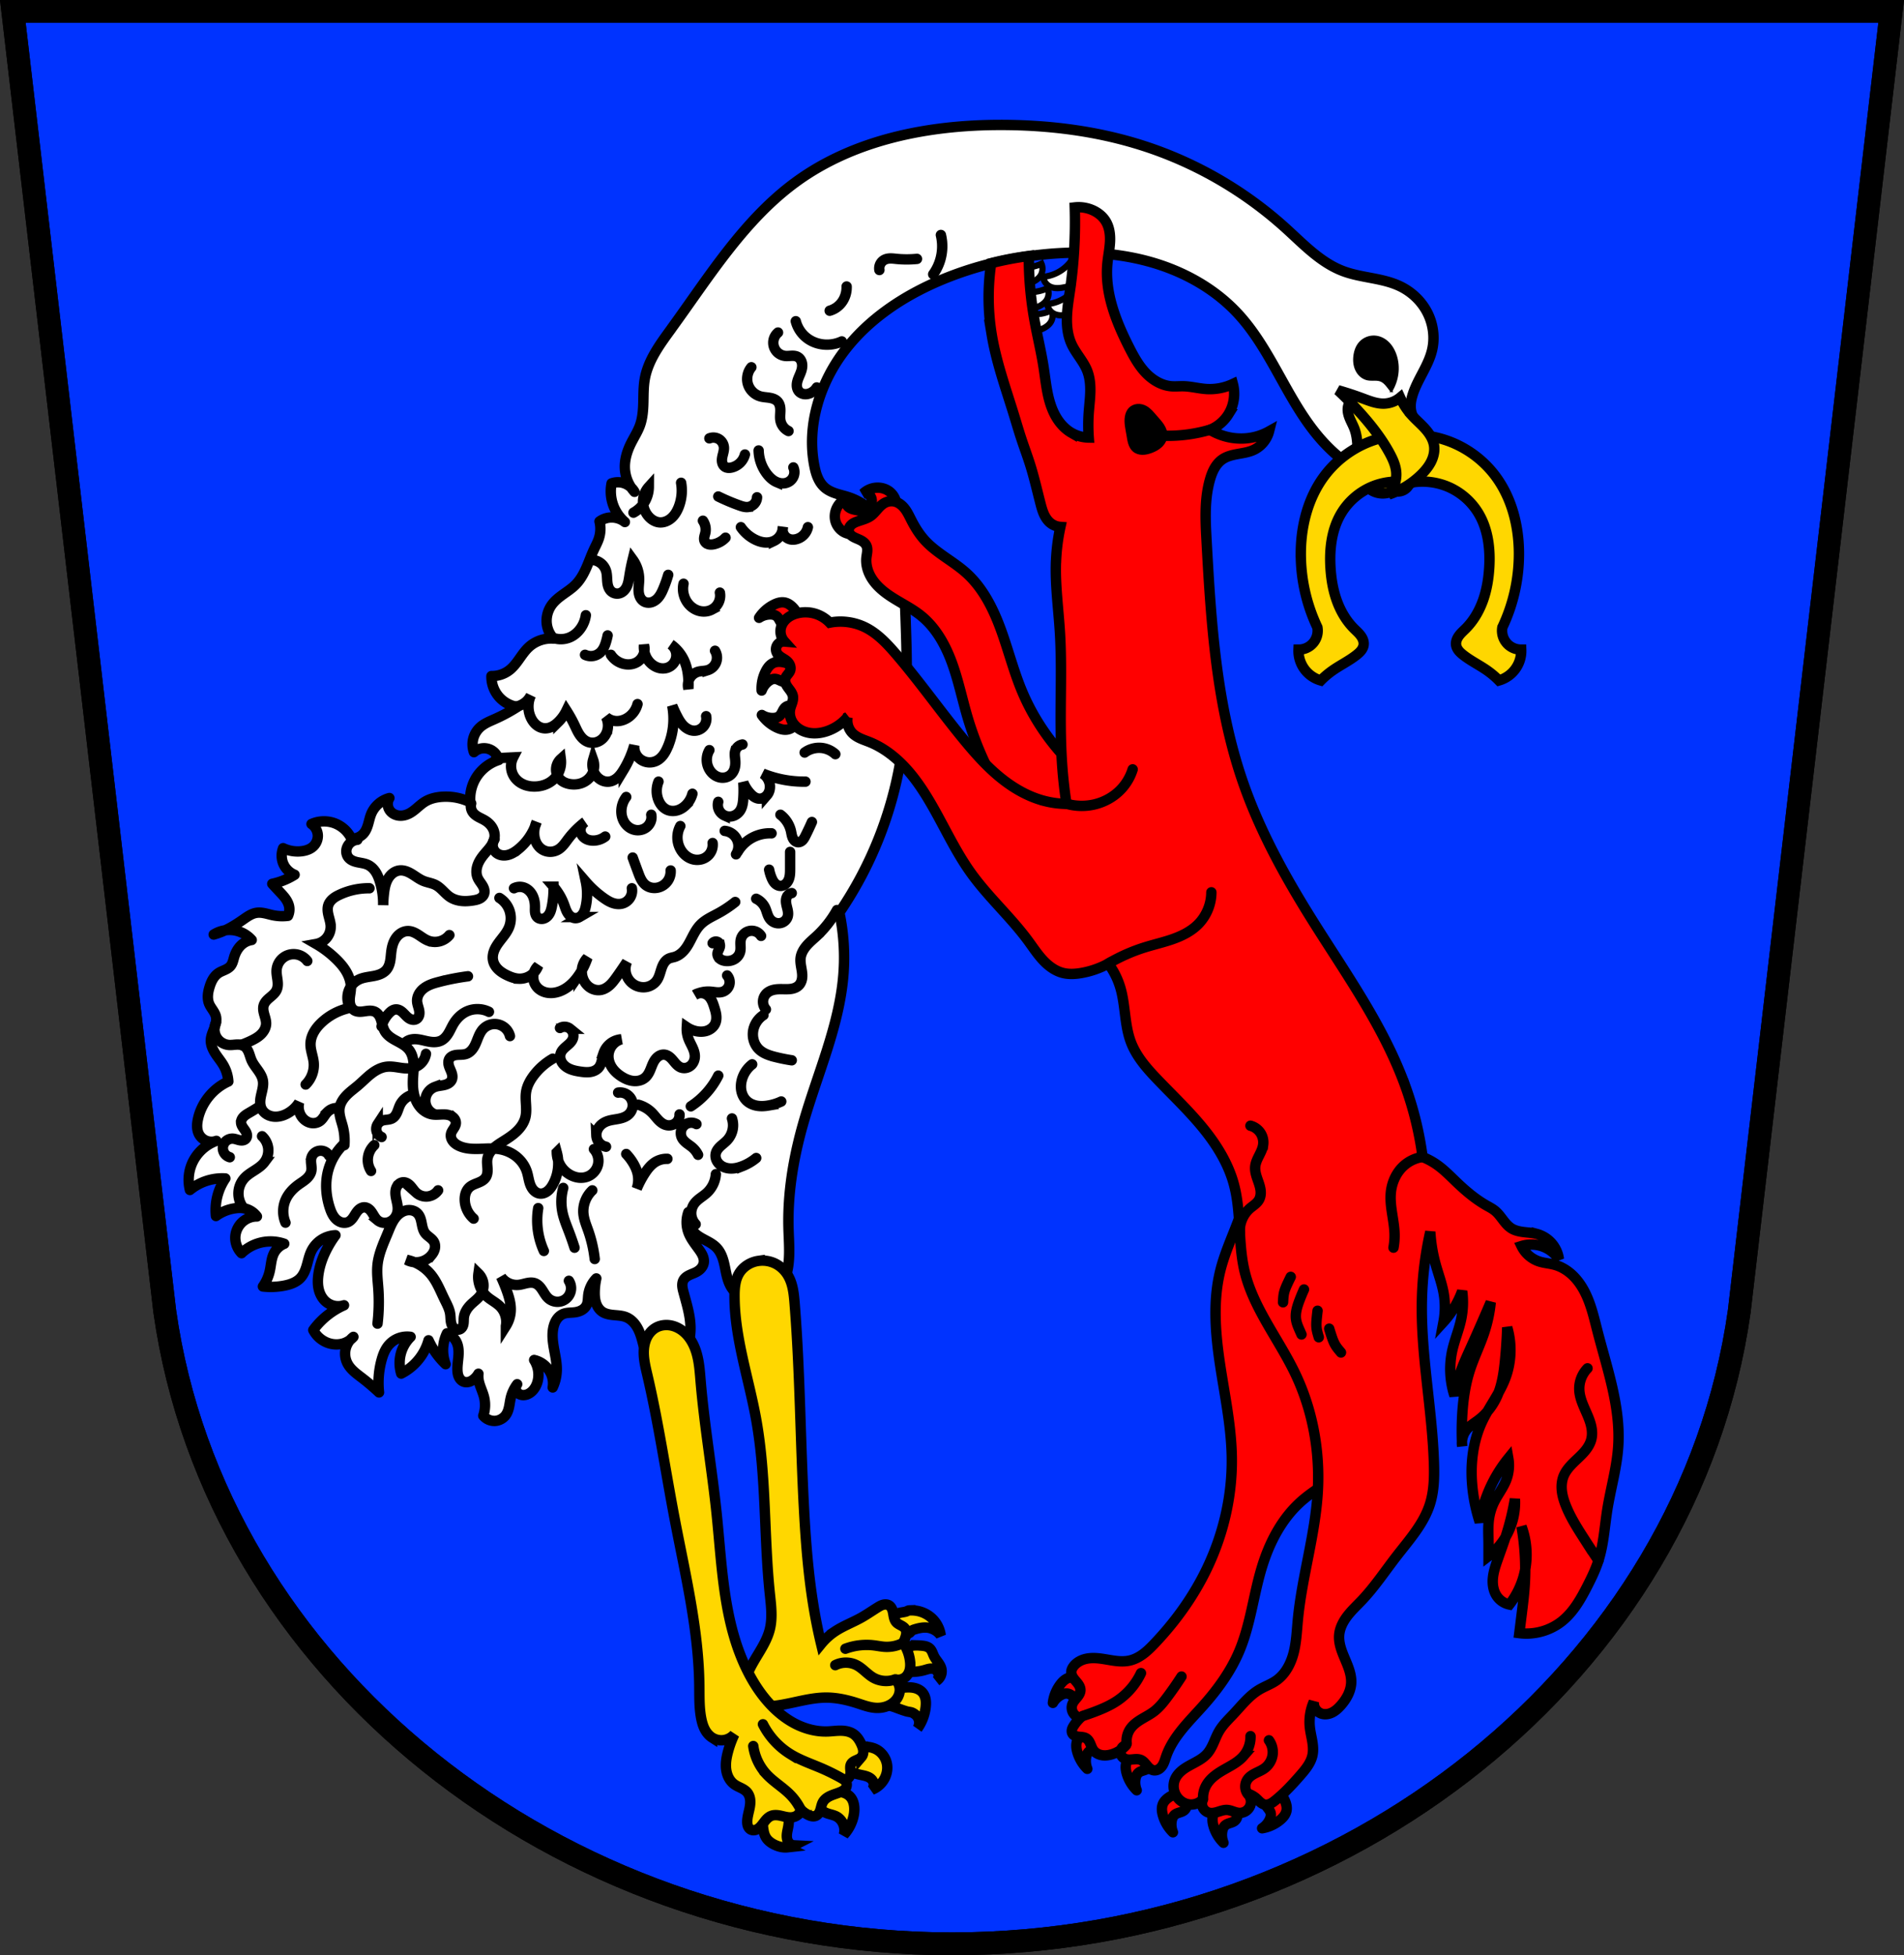 <svg xmlns="http://www.w3.org/2000/svg" width="916.53" height="940.86" viewBox="0 0 916.533 940.861"><rect x="0" y="0" width="916.533" height="940.861" fill="#333333" stroke="none"/><g fill-rule="evenodd" stroke="#000"><path d="m6.18 5.5 73.13 625.46c24.296 172.27 188.54 304.18 378.96 304.4 190.48-.176 354.69-132.07 378.96-304.4L910.36 5.5H458.27z" fill="#03f" stroke-width="11"/><g fill="#fff" stroke-width="3"><path d="M487.798 138.662a19.086 19.086 0 0 0 7.857 1.871 19.092 19.092 0 0 0 8.605-1.871c.784 1.784.639 3.947-.374 5.612-.949 1.558-2.55 2.613-4.219 3.349-1.669.736-3.445 1.201-5.134 1.889a20.898 20.898 0 0 0-4.116 2.245l-2.619-13.09z"/><path d="M489.728 149.352a19.086 19.086 0 0 0 7.857 1.871 19.092 19.092 0 0 0 8.605-1.871c.784 1.784.639 3.947-.374 5.612-.949 1.558-2.55 2.613-4.219 3.349-1.669.736-3.445 1.201-5.134 1.889a20.898 20.898 0 0 0-4.116 2.245l-2.619-13.09zM484.858 126.902a19.086 19.086 0 0 0 7.857 1.871 19.092 19.092 0 0 0 8.605-1.871c.784 1.784.639 3.947-.374 5.612-.949 1.558-2.55 2.613-4.219 3.349-1.669.736-3.445 1.201-5.134 1.889a20.898 20.898 0 0 0-4.116 2.245l-2.619-13.09zM516.208 124.732a19.082 19.082 0 0 1-5.771 5.651 19.09 19.09 0 0 1-8.339 2.829c.248 1.933 1.485 3.713 3.212 4.617 1.616.847 3.532.926 5.342.697 1.81-.229 3.571-.745 5.374-1.025a20.86 20.86 0 0 1 4.684-.196l-4.501-12.573z"/><path d="M518.198 137.842a19.082 19.082 0 0 1-5.771 5.651 19.09 19.09 0 0 1-8.339 2.829c.248 1.933 1.485 3.713 3.212 4.617 1.616.847 3.532.926 5.342.697 1.81-.229 3.571-.745 5.374-1.025a20.86 20.86 0 0 1 4.684-.196l-4.501-12.573z"/></g><path d="M323.208 158.07c18.304-25.17 35.05-52.47 60.24-70.74 27.894-20.22 63.5-27.17 97.95-27.21 23.402-.028 46.916 2.91 69.18 10.11 25.27 8.165 48.735 21.81 68.41 39.645 8.562 7.763 16.774 16.541 27.596 20.6 8.938 3.352 19.02 3.195 27.596 7.385 5.54 2.706 10.211 7.209 12.985 12.715 2.774 5.507 3.608 11.993 2.173 17.99-1.814 7.578-6.991 13.944-9.328 21.377-.517 1.645-.893 3.345-.95 5.069-.056 1.723.217 3.475.95 5.04.674 1.436 1.708 2.667 2.729 3.881 1.021 1.215 2.051 2.45 2.712 3.892.731 1.593.979 3.391.804 5.135-.174 1.744-.761 3.436-1.617 4.965-1.713 3.059-4.446 5.423-7.349 7.39-3.553 2.407-7.602 4.357-11.893 4.441-4.083.079-8.01-1.536-11.588-3.513-9.05-5.01-16.586-12.455-22.772-20.75-13.02-17.464-20.503-38.878-35.37-54.803-11.357-12.166-26.536-20.429-42.585-24.836-16.05-4.408-32.961-5.094-49.53-3.537-17.336 1.63-34.471 5.704-50.53 12.438-18.02 7.559-34.913 18.726-46.712 34.31-11.799 15.581-18.06 35.906-14.311 55.09.38 1.942.861 3.876 1.651 5.69.79 1.815 1.901 3.514 3.402 4.804 1.6 1.375 3.579 2.237 5.587 2.884 2.01.648 4.075 1.103 6.074 1.78 5.421 1.837 10.225 5.3 13.996 9.606 3.772 4.306 6.539 9.435 8.463 14.826 3.848 10.782 4.35 22.428 4.748 33.87.785 22.581 1.304 45.33-2.332 67.63-4.301 26.377-14.463 51.782-29.539 73.848a104.644 104.644 0 0 1 1.943 29.928c-1.968 24.809-12.649 47.961-19.434 71.905-1.886 6.655-3.475 13.397-4.664 20.21-1.723 9.874-2.602 19.909-2.332 29.928.192 7.117.951 14.359-.754 21.271-.942 3.821-2.618 7.436-3.498 11.272-.592 2.579-.833 5.282-1.988 7.662-.578 1.19-1.39 2.287-2.463 3.061-1.073.774-2.421 1.205-3.734 1.043-1.02-.126-1.977-.601-2.775-1.248-.798-.647-1.447-1.461-2.01-2.324-1.118-1.724-1.905-3.664-3.193-5.266-1.783-2.219-4.405-3.636-6.219-5.83-1.173-1.419-1.968-3.119-2.534-4.871-.567-1.752-.915-3.565-1.278-5.37-.363-1.805-.743-3.614-1.37-5.345-.627-1.731-1.512-3.393-2.78-4.727-1.454-1.53-3.341-2.565-5.206-3.554-1.865-.989-3.768-1.978-5.289-3.442a10.97 10.97 0 0 1-2.86-4.651 10.973 10.973 0 0 1-.25-5.454 14.326 14.326 0 0 0 0 9.717c1.099 3.02 3.175 5.557 5.05 8.162.703.975 1.387 1.976 1.853 3.085.465 1.108.703 2.341.479 3.523-.177.935-.639 1.805-1.261 2.526-.622.721-1.4 1.297-2.238 1.749-1.095.591-2.291.973-3.411 1.515-1.12.542-2.201 1.284-2.808 2.371-.486.871-.628 1.901-.568 2.897.06.996.31 1.969.568 2.933 1.062 3.973 2.267 7.919 2.912 11.98.645 4.061.711 8.286-.485 12.22a20.564 20.564 0 0 1-3.18 6.262c-1.526 2.051-3.474 3.858-5.842 4.822-1.184.482-2.463.745-3.741.712-1.278-.033-2.554-.367-3.656-1.015-1.443-.848-2.539-2.2-3.317-3.681-.778-1.482-1.259-3.099-1.691-4.715-.756-2.828-1.383-5.717-2.639-8.36-.628-1.322-1.414-2.576-2.406-3.653-.992-1.076-2.194-1.971-3.55-2.522-1.867-.758-3.927-.837-5.934-1.024-2.01-.187-4.087-.525-5.727-1.697-1.406-1.01-2.361-2.554-2.883-4.202-.522-1.648-.639-3.398-.615-5.126a32.5 32.5 0 0 1 .777-6.607 13.985 13.985 0 0 0-3.887 8.162c-.089.788-.11 1.582-.196 2.37-.086.788-.241 1.578-.581 2.294-.508 1.069-1.411 1.921-2.449 2.489-1.038.568-2.206.867-3.381 1.01-1.826.222-3.735.089-5.441.777-1.248.504-2.303 1.428-3.076 2.531-.773 1.103-1.274 2.379-1.588 3.688-.824 3.431-.388 7.03.232 10.506.62 3.474 1.424 6.955 1.323 10.482a20.685 20.685 0 0 1-1.943 8.162 11.276 11.276 0 0 0 0-3.887c-.515-2.94-2.243-5.639-4.664-7.385a11.949 11.949 0 0 0-4.275-1.943 13.232 13.232 0 0 1 1.943 8.94c-.284 1.979-1.042 3.914-2.332 5.441-.918 1.088-2.122 1.967-3.498 2.332-.667.177-1.37.23-2.05.11-.679-.12-1.332-.418-1.837-.888a3.247 3.247 0 0 1-1.013-2.063 3.25 3.25 0 0 1 .624-2.212 17.73 17.73 0 0 0-3.109 6.607c-.328 1.388-.486 2.811-.778 4.207-.292 1.396-.731 2.79-1.554 3.955-1.211 1.714-3.248 2.816-5.345 2.891a6.955 6.955 0 0 1-5.538-2.502c.977-2.861 1.113-6 .389-8.94-.748-3.03-2.387-5.836-2.721-8.94a10.951 10.951 0 0 1 0-2.332 9.26 9.26 0 0 1-2.332 2.721c-.657.517-1.392.947-2.195 1.179-.803.232-1.678.258-2.469-.013a3.863 3.863 0 0 1-1.473-.94 4.972 4.972 0 0 1-.983-1.452c-.485-1.07-.632-2.264-.654-3.439-.041-2.228.346-4.44.5-6.663.154-2.223.057-4.534-.888-6.552a8.407 8.407 0 0 0-4.664-4.275 18.852 18.852 0 0 0-1.868 8.278 18.833 18.833 0 0 0 1.233 6.576 37.586 37.586 0 0 1-8.22-11.508 25.78 25.78 0 0 1-2.877 6.576 25.902 25.902 0 0 1-10.276 9.453 17.629 17.629 0 0 1-.411-8.631 17.653 17.653 0 0 1 4.932-9.04 11.762 11.762 0 0 0-5.88.659 11.763 11.763 0 0 0-4.806 3.451c-1.656 1.996-2.603 4.485-3.288 6.987a41.944 41.944 0 0 0-1.233 15.619 106.455 106.455 0 0 0-8.22-6.987c-2.638-2.02-5.469-4.03-6.987-6.987a10.28 10.28 0 0 1-.874-6.893 10.286 10.286 0 0 1 3.751-5.849 10.694 10.694 0 0 1-4.11 2.877c-2.608 1.02-5.59.961-8.22 0a12.934 12.934 0 0 1-6.987-6.165 36.818 36.818 0 0 1 3.699-4.316 36.836 36.836 0 0 1 11.1-7.604 9.122 9.122 0 0 1-4.528.293 9.12 9.12 0 0 1-4.103-1.937c-1.829-1.522-3-3.737-3.543-6.05-.541-2.318-.484-4.741-.156-7.098.601-4.312 2.101-8.468 4.11-12.331a49.157 49.157 0 0 1 4.11-6.576 13.58 13.58 0 0 0-6.76 2.134 13.594 13.594 0 0 0-4.748 5.264c-1.077 2.129-1.569 4.496-2.215 6.792-.646 2.297-1.498 4.618-3.128 6.36-2 2.139-4.933 3.144-7.809 3.699a34.329 34.329 0 0 1-10.276.411 20.824 20.824 0 0 0 3.288-7.398c.654-2.896.705-5.987 2.055-8.631a9.676 9.676 0 0 1 4.932-4.521 20.165 20.165 0 0 0-11.92-.411 20.113 20.113 0 0 0-8.631 4.932c-2.319-2.327-3.425-5.803-2.877-9.04a10.46 10.46 0 0 1 3.551-6.204 10.462 10.462 0 0 1 6.724-2.427 10.067 10.067 0 0 0-6.165-3.905c-1.487-.284-3.02-.225-4.521 0a20.722 20.722 0 0 0-9.04 3.699 27.126 27.126 0 0 1 0-5.754 27.22 27.22 0 0 1 4.521-12.331 24.564 24.564 0 0 0-6.165.411 24.649 24.649 0 0 0-10.892 5.138 20.021 20.021 0 0 1 .617-11.714c2.02-5.497 6.594-9.994 12.13-11.92a6.872 6.872 0 0 1-4.84-.038 6.864 6.864 0 0 1-3.586-3.25c-.55-1.081-.802-2.299-.842-3.511-.04-1.213.125-2.424.375-3.611 1.66-7.899 7.278-14.862 14.647-18.16a17.797 17.797 0 0 0-2.261-7.604c-1.151-2.036-2.692-3.823-3.963-5.786-1.271-1.963-2.291-4.208-2.202-6.545.074-1.951.909-3.778 1.611-5.599.351-.911.674-1.837.855-2.796.181-.959.218-1.956 0-2.907-.261-1.14-.874-2.166-1.517-3.143-.643-.977-1.33-1.939-1.771-3.02-.513-1.26-.672-2.646-.594-4 .078-1.358.386-2.694.779-3.996.396-1.313.883-2.608 1.579-3.789.697-1.182 1.612-2.251 2.757-3.01.944-.623 2.02-1.018 3.045-1.487 1.029-.468 2.05-1.035 2.769-1.908.501-.609.832-1.341 1.084-2.088.252-.747.43-1.517.66-2.271.81-2.648 2.342-5.155 4.65-6.685a9.396 9.396 0 0 1 3.778-1.453 14.278 14.278 0 0 0-4.069-3.197 14.317 14.317 0 0 0-7.199-1.619 14.305 14.305 0 0 0-7.04 2.2 38.803 38.803 0 0 0 6.685-2.616c2.645-1.329 5.128-2.957 7.557-4.65 1.973-1.376 4.02-2.839 6.394-3.197 1.316-.198 2.662-.041 3.965.232s2.579.66 3.883.931a22.22 22.22 0 0 0 7.266.291 7.343 7.343 0 0 0 .581-4.36c-.253-1.438-.935-2.772-1.784-3.96-.849-1.188-1.865-2.245-2.867-3.306a230.659 230.659 0 0 1-3.488-3.778 32.923 32.923 0 0 0 4.941-1.453 32.941 32.941 0 0 0 5.813-2.906 9.974 9.974 0 0 1-5.522-5.522 9.96 9.96 0 0 1 0-7.266 16.28 16.28 0 0 0 9.01 1.453c2.01-.256 4.04-.932 5.522-2.325a7.013 7.013 0 0 0 2.148-5.586 7.019 7.019 0 0 0-3.02-5.167c3.538-1.596 7.72-1.703 11.335-.291a14.78 14.78 0 0 1 7.847 7.266 7.19 7.19 0 0 0 5.813-2.325c1.158-1.288 1.803-2.954 2.284-4.618.481-1.664.824-3.376 1.495-4.973 1.542-3.674 4.863-6.553 8.719-7.557a5.475 5.475 0 0 0-.795 3.096 5.488 5.488 0 0 0 1.086 3.01c.992 1.318 2.575 2.131 4.212 2.337 1.636.206 3.315-.163 4.798-.884 2.934-1.426 5.059-4.118 7.847-5.813 2.352-1.43 5.104-2.099 7.847-2.325a27.006 27.006 0 0 1 13.951 2.616 19.688 19.688 0 0 1 2.325-11.04c2.401-4.397 6.554-7.804 11.335-9.3a7.298 7.298 0 0 0-2.906-4.36 7.281 7.281 0 0 0-4.607-1.292 7.29 7.29 0 0 0-4.403 1.873 11.163 11.163 0 0 1-.346-6.397 11.151 11.151 0 0 1 3.252-5.519c2.051-1.891 4.718-2.933 7.266-4.069a80.383 80.383 0 0 0 10.754-5.813 14.753 14.753 0 0 1-8.719-4.65 14.779 14.779 0 0 1-3.778-10.172c3.125.077 6.265-.97 8.719-2.906 1.895-1.495 3.352-3.464 4.748-5.432 1.396-1.969 2.773-3.981 4.552-5.612 3.184-2.917 7.613-4.429 11.916-4.069a12.645 12.645 0 0 1-3.197-6.394c-.607-3.424.279-7.07 2.325-9.882 1.502-2.063 3.558-3.65 5.634-5.134 2.076-1.484 4.22-2.911 5.992-4.747 2.21-2.29 3.759-5.136 5.04-8.05 1.282-2.913 2.325-5.929 3.678-8.809.813-1.729 1.739-3.414 2.325-5.232.843-2.617.945-5.468.291-8.138a10.101 10.101 0 0 1 2.906-1.453c3.134-.977 6.733-.302 9.3 1.744a19.598 19.598 0 0 1-5.813-8.719 19.578 19.578 0 0 1-.581-9.882 9.211 9.211 0 0 1 5.232-.291 9.266 9.266 0 0 1 5.813 4.36 18.218 18.218 0 0 1-4.65-11.335c-.178-4.129 1.072-8.214 2.906-11.916 1.444-2.914 3.259-5.659 4.36-8.719 1.273-3.542 1.537-7.36 1.63-11.122.093-3.763.031-7.552.695-11.257 1.627-9.08 7.402-16.765 12.825-24.22z" fill="#fff" stroke-linejoin="round" stroke-width="5"/><path d="m6.18 5.5 73.13 625.46c24.297 172.27 188.54 304.18 378.96 304.4 190.48-.176 354.69-132.07 378.96-304.4L910.36 5.5H458.27z" fill="none" stroke-width="11"/><g stroke-width="5"><g stroke-linecap="round"><g fill="gold"><path d="M438.138 774.88c-1.569.05-.855.465-3.168.854-1.354.227-2.73.453-3.965 1.053-.617.3-1.195.692-1.664 1.193a4.004 4.004 0 0 0-.986 1.781 3.794 3.794 0 0 0 .002 1.738c.132.57.387 1.109.723 1.588.672.957 1.661 1.656 2.727 2.139 1.348.61 2.836.893 4.314.863 2.778-.056 1.406-1.178 4.057-2.01 2.047-.645 4.199-1.129 6.328-.863a9.352 9.352 0 0 1 6.33 3.74 13.768 13.768 0 0 0-3.453-7.479c-2.029-2.228-4.807-3.753-7.768-4.316a16.415 16.415 0 0 0-2.648-.275 14.383 14.383 0 0 0-.828-.002zm3.158 16.871c-.577-.001-1.152.011-1.723.092-1.93.275-3.687 1.22-5.467 2.01-.905.404-1.844.784-2.588 1.439-.871.767-1.411 1.888-1.504 3.045a5.018 5.018 0 0 0 .928 3.283c.807 1.13 2.047 1.9 3.367 2.33 1.32.43 2.725.542 4.113.547 2.232.009 4.471-.252 6.617-.863.708-.201 1.405-.441 2.127-.584.722-.143 1.478-.183 2.188.001.58.158 1.115.471 1.535.9.42.429.725.972.871 1.555a3.409 3.409 0 0 1-.969 3.297 5.522 5.522 0 0 0 2.139-2.645 5.517 5.517 0 0 0 .164-3.396c-.297-1.083-.92-2.047-1.578-2.957-.658-.91-1.367-1.795-1.875-2.797-.323-.636-.559-1.309-.852-1.959-.292-.65-.648-1.286-1.162-1.779-.592-.569-1.368-.919-2.164-1.119-.796-.2-1.618-.261-2.438-.32a32.269 32.269 0 0 0-1.73-.092zm-12.438 19.04a1.551 1.551 0 0 0-.385.014 1.46 1.46 0 0 0-.695.314.91.91 0 0 0-.219.252.535.535 0 0 0-.068.322.508.508 0 0 0 .109.254.698.698 0 0 0 .217.176c.164.088.352.12.537.146.716.103 1.436.128 2.156.121a2.302 2.302 0 0 0-.164-.506c-.222-.465-.621-.853-1.109-1.016a1.637 1.637 0 0 0-.379-.078zm1.652 1.6c.071.328.084.671.033 1-.077.509-.278.994-.541 1.438-.525.886-1.285 1.605-1.928 2.41-.321.403-.616-1.17-.83-.701-.214.469-.345.981-.33 1.496.013.47.15.933.375 1.346.225.413.539.776.904 1.072.73.592 1.712.723 2.58 1.053 1.861.706 3.726 1.413 5.635 1.98.951.283 2.01.262 2.893.707.882.442 1.734 1.064 2.285 1.883.562.834.904 1.856.904 2.877a5.076 5.076 0 0 1-.904 2.877 21.979 21.979 0 0 0 4.03-10.645c.113-1.153.135-2.323-.068-3.463-.203-1.14-.639-2.255-1.369-3.154-.923-1.138-2.273-1.876-3.689-2.254-1.416-.377-2.904-.416-4.367-.334-1.87.104-3.744.39-5.609.408zm-15.14 28.09c-1.281.013-2.561.127-3.838.248-1.193.113-2.406.236-3.514.695a4.916 4.916 0 0 0-1.51.955 3.54 3.54 0 0 0-.959 1.498c-.252.81-.16 1.686 0 2.52.333 1.73.985 3.451 2.205 4.723.96 1 2.221 1.668 3.529 2.127 1.308.459 2.674.721 4.03 1.021.895.198 1.793.417 2.625.801.832.384 1.603.947 2.098 1.719a3.72 3.72 0 0 1 .576 2.256 3.717 3.717 0 0 1-.891 2.152 11.854 11.854 0 0 0 5.04-3.777c1.839-2.386 2.71-5.532 2.203-8.502-.524-3.073-2.555-5.87-5.354-7.242-1.535-.753-3.25-1.084-4.957-1.17a20.274 20.274 0 0 0-1.281-.023zm-12.654 21.66a14.715 14.715 0 0 0-4.408.629c-.852.26-1.686.606-2.414 1.119-.728.513-1.346 1.206-1.68 2.031-.242.6-.327 1.26-.268 1.904.06.644.264 1.273.576 1.84.625 1.134 1.669 2 2.84 2.553 1.714.809 3.689.981 5.354 1.889 1.684.918 2.931 2.566 3.465 4.408a7.977 7.977 0 0 1 0 4.408 19.726 19.726 0 0 0 4.408-7.871c.497-1.736.752-3.552.629-5.354-.125-1.823-.672-3.675-1.889-5.04-.809-.906-1.882-1.556-3.03-1.955-1.147-.399-2.369-.554-3.584-.564zm-30.979 5.486c-1.238.077-2.465.566-3.344 1.441-.547.544-.95 1.223-1.215 1.947-.265.725-.395 1.493-.436 2.264-.081 1.541.192 3.076.391 4.606.281 2.163.445 4.431 1.574 6.297.938 1.551 2.465 2.67 4.094 3.465 1.95.952 4.142 1.498 6.299 1.26a9.123 9.123 0 0 0 3.148-.945 3.463 3.463 0 0 1-2.205-.945c-.763-.729-1.153-1.784-1.26-2.834-.172-1.691.323-3.366.631-5.04.447-2.426.478-5.04-.631-7.242-.746-1.483-1.988-2.703-3.463-3.465-1.102-.569-2.346-.887-3.584-.811z"/><path d="M365.098 606.73c-3.791.537-7.367 2.746-9.327 6.04-1.934 3.245-2.209 7.195-2.195 10.973.074 20.09 6.86 39.479 10.424 59.25 4.982 27.639 3.657 56.01 6.584 83.944.594 5.669 1.356 11.472 0 17.01-.926 3.781-2.801 7.255-4.79 10.602-1.988 3.346-4.117 6.632-5.626 10.22-.816 1.941-1.45 3.986-1.557 6.09-.107 2.103.346 4.278 1.548 6.01 1.427 2.055 3.798 3.317 6.247 3.829 2.449.513 4.989.345 7.469.011 8.09-1.087 15.979-3.905 24.14-3.841 5.04.04 10.02 1.187 14.814 2.743 2.878.934 5.757 2.027 8.778 2.195 2.472.137 5.01-.377 7.132-1.646 1.255-.749 2.363-1.761 3.153-2.99.79-1.23 1.252-2.681 1.236-4.142a6.912 6.912 0 0 0-2.195-4.938c1.692.466 3.603.042 4.938-1.097 1.056-.901 1.733-2.192 2.053-3.542.321-1.35.305-2.761.141-4.139a19.765 19.765 0 0 0-3.292-8.778 19.61 19.61 0 0 0 1.097-2.743c.198-.629.366-1.273.399-1.931.033-.658-.075-1.336-.399-1.91-.227-.403-.554-.743-.918-1.028a8.137 8.137 0 0 0-1.173-.737c-.814-.439-1.672-.847-2.299-1.527-.525-.57-.851-1.297-1.063-2.043-.212-.745-.316-1.516-.452-2.278-.136-.763-.307-1.527-.64-2.227-.333-.699-.843-1.336-1.526-1.701a3.236 3.236 0 0 0-1.377-.364 4.449 4.449 0 0 0-1.418.179c-.921.262-1.755.758-2.568 1.263-2.66 1.651-5.229 3.452-7.965 4.975-4.134 2.302-8.627 3.959-12.563 6.584a30.035 30.035 0 0 0-6.64 6.04 246.918 246.918 0 0 1-2.422-11.22c-3.337-17.395-4.803-35.09-5.77-52.78-1.821-33.29-1.895-66.67-4.568-99.9-.369-4.587-.839-9.337-3.15-13.316-1.422-2.448-3.526-4.513-6.05-5.789a13.998 13.998 0 0 0-8.211-1.344z"/><path d="M315.468 639.03c-1.59.963-2.875 2.393-3.775 4.02-.9 1.627-1.424 3.446-1.656 5.291-.555 4.418.537 8.855 1.552 13.191 5.367 22.935 8.769 46.28 13.19 69.41 5.075 26.554 11.524 53.08 11.855 80.11.065 5.295-.102 10.639.918 15.835.349 1.779.842 3.545 1.668 5.158.827 1.614 2.01 3.076 3.534 4.051a8.402 8.402 0 0 0 5.653 1.222 8.393 8.393 0 0 0 5.082-2.76 49.236 49.236 0 0 0-3.104 8.535c-.712 2.717-1.193 5.546-.83 8.331.181 1.393.576 2.763 1.228 4.01.653 1.243 1.568 2.357 2.706 3.18.995.72 2.135 1.205 3.233 1.753 1.098.549 2.186 1.185 2.974 2.126.772.922 1.21 2.093 1.377 3.283.168 1.191.077 2.405-.121 3.591-.395 2.372-1.215 4.688-1.257 7.092-.013.76.055 1.533.327 2.244.272.71.765 1.356 1.444 1.699.729.369 1.613.356 2.384.087.772-.268 1.443-.772 2.024-1.347.907-.897 1.616-1.97 2.422-2.959.805-.989 1.746-1.922 2.931-2.394 1.241-.494 2.636-.436 3.951-.199s2.598.644 3.921.829c.817.114 1.652.143 2.466.006.814-.136 1.608-.443 2.258-.951a4.213 4.213 0 0 0 1.574-2.834 13.146 13.146 0 0 0 3.634 2.664c.561.278 1.146.517 1.762.628.616.111 1.266.089 1.847-.143.597-.238 1.095-.687 1.464-1.213s.617-1.128.81-1.741c.385-1.226.567-2.534 1.191-3.658.42-.756 1.027-1.398 1.716-1.92.689-.522 1.461-.927 2.256-1.268 1.589-.682 3.28-1.114 4.845-1.849.881-.414 1.752-.956 2.252-1.792a3.04 3.04 0 0 0 .382-2.064 3.042 3.042 0 0 0-1.059-1.812 3.356 3.356 0 0 0 1.811-.817 3.345 3.345 0 0 0 1.023-1.703c.201-.827.079-1.692.006-2.54a7.533 7.533 0 0 1-.023-1.274 3.27 3.27 0 0 1 .331-1.224c.239-.459.615-.837 1.038-1.136.422-.299.892-.525 1.365-.736.946-.421 1.955-.812 2.636-1.592a3.53 3.53 0 0 0 .729-1.389 4.68 4.68 0 0 0 .141-1.568c-.074-1.052-.444-2.061-.871-3.03-.861-1.945-2.023-3.838-3.779-5.04-1.777-1.215-3.998-1.607-6.151-1.627-2.152-.02-4.293.299-6.445.367-5.351.17-10.695-1.234-15.458-3.678s-8.961-5.905-12.567-9.862c-4.048-4.442-7.373-9.514-10.115-14.862-11.847-23.1-12.503-50.05-15.15-75.872-2.209-21.511-5.965-42.852-7.769-64.4-.363-4.334-.652-8.707-1.801-12.901-1.149-4.194-3.244-8.259-6.63-10.988-1.858-1.497-4.089-2.562-6.451-2.897-2.362-.335-4.852.086-6.893 1.321z"/></g><g fill="none"><path d="M385.398 870.64a27.267 27.267 0 0 0-4.946-6.984c-3.529-3.609-8.01-6.191-11.445-9.893a25.024 25.024 0 0 1-6.401-13.578M406.498 856.47a98.997 98.997 0 0 0-11.11-5.617c-5.03-2.159-10.274-3.918-14.936-6.789a36.022 36.022 0 0 1-13.19-14.354M430.938 808.09c-3.388 1.298-7.35 1-10.506-.789-2.943-1.669-5.12-4.496-8.13-6.04-3.148-1.614-7.07-1.614-10.22 0M434.778 790.53a17.047 17.047 0 0 1-8.771 1.902c-1.794-.098-3.559-.48-5.343-.697a29.27 29.27 0 0 0-13.705 1.626"/></g></g><g fill="gold"><path d="M650.958 192.41c-1.05.725-1.739 1.903-2.02 3.147-.28 1.245-.175 2.553.138 3.79.626 2.474 2.047 4.666 2.94 7.06 1.811 4.846 1.368 10.192 1.673 15.357.152 2.582.504 5.178 1.41 7.601.906 2.423 2.402 4.677 4.514 6.17a10.458 10.458 0 0 0 5.481 1.891 10.448 10.448 0 0 0 5.64-1.341 6.004 6.004 0 0 0 3.434.28 6.039 6.039 0 0 0 3.02-1.667 5.998 5.998 0 0 0 1.588-3.058 6 6 0 0 0-.37-3.426c-.749-1.767-2.3-3.066-3.922-4.091-1.622-1.025-3.377-1.854-4.873-3.055-3.13-2.512-4.829-6.408-5.836-10.294-1.01-3.886-1.442-7.914-2.654-11.74-.713-2.25-1.755-4.499-3.591-5.981-.918-.741-2.025-1.267-3.196-1.414-1.171-.147-2.403.103-3.374.773z"/><path d="M676.618 209.23c-4.794.051-9.58.801-14.16 2.221-9.769 3.03-18.553 9.168-24.736 17.314-7.912 10.424-11.389 23.743-11.543 36.828a82.523 82.523 0 0 0 7.971 36.28 9.158 9.158 0 0 1-.379 4.662 9.138 9.138 0 0 1-2.645 3.857 9.194 9.194 0 0 1-6.05 2.199c-.067 1.573.12 3.157.551 4.672a14.856 14.856 0 0 0 3.764 6.406 14.849 14.849 0 0 0 6.404 3.764 40.758 40.758 0 0 1 5.496-4.672c3.84-2.717 8.141-4.762 11.818-7.695.764-.609 1.504-1.262 2.104-2.033.6-.771 1.057-1.673 1.195-2.641.113-.793.009-1.609-.244-2.369-.253-.76-.653-1.466-1.125-2.113-.945-1.295-2.172-2.351-3.303-3.486-3.755-3.771-6.483-8.494-8.271-13.506-1.788-5.01-2.663-10.316-2.998-15.627-.574-9.09.52-18.588 5.223-26.385a31.604 31.604 0 0 1 14.188-12.494 31.608 31.608 0 0 1 18.793-2.072 31.61 31.61 0 0 1 18.791 2.072 31.588 31.588 0 0 1 14.189 12.494c4.703 7.797 5.795 17.297 5.221 26.385-.336 5.311-1.208 10.615-2.996 15.627-1.788 5.01-4.517 9.735-8.271 13.506-1.131 1.136-2.358 2.192-3.303 3.486-.472.647-.872 1.353-1.125 2.113s-.358 1.576-.244 2.369c.138.967.596 1.869 1.195 2.641.6.771 1.338 1.424 2.102 2.033 3.677 2.933 7.979 4.978 11.818 7.695a40.697 40.697 0 0 1 5.496 4.672 14.856 14.856 0 0 0 6.406-3.764 14.856 14.856 0 0 0 3.764-6.406c.431-1.515.616-3.098.549-4.672a9.17 9.17 0 0 1-6.04-2.199 9.154 9.154 0 0 1-2.645-3.857 9.158 9.158 0 0 1-.379-4.662 82.502 82.502 0 0 0 7.969-36.28c-.154-13.09-3.631-26.404-11.543-36.828-6.184-8.147-14.965-14.286-24.734-17.314a49.694 49.694 0 0 0-16.215-2.199 50.288 50.288 0 0 0-2.055-.022z"/><path d="M668.548 237.94a40.98 40.98 0 0 0 15.547-9.523c1.894-1.855 3.623-3.918 4.807-6.29 1.184-2.372 1.799-5.079 1.412-7.702-.448-3.035-2.187-5.736-4.224-8.03-2.038-2.293-4.404-4.274-6.464-6.547a33.509 33.509 0 0 1-5.636-8.551 12.73 12.73 0 0 1-7.579 2.915c-3.621.143-7.098-1.262-10.494-2.526a157.064 157.064 0 0 0-11.855-3.887 173.919 173.919 0 0 1 10.689 10.883c5.376 5.977 10.361 12.363 14.187 19.434 1.452 2.684 2.752 5.52 3.109 8.551.475 4.02-.829 8.224-3.498 11.272z"/></g></g><path d="M654.168 165.45c-1.199 1.563-1.848 3.493-2.138 5.441-.361 2.427-.173 4.987.899 7.194.536 1.104 1.289 2.107 2.232 2.892.943.785 2.077 1.347 3.283 1.575 1.028.194 2.084.144 3.13.144 1.046 0 2.116.054 3.089.439.778.308 1.463.817 2.061 1.401.599.584 1.116 1.244 1.631 1.903.455.582.908 1.165 1.36 1.749a21.166 21.166 0 0 0 2.915-8.162c.437-3.192.128-6.494-.972-9.523-.711-1.957-1.759-3.81-3.205-5.308-1.447-1.498-3.306-2.627-5.345-3.049a9.08 9.08 0 0 0-4.946.367 8.985 8.985 0 0 0-3.994 2.937z"/><g stroke-width="5"><g fill="none" stroke-linecap="round"><path d="M177.848 427.42a33.11 33.11 0 0 0-14.381 3.109c-1.154.54-2.285 1.154-3.259 1.975-.974.821-1.789 1.866-2.182 3.078-.53 1.631-.262 3.41.152 5.074.414 1.664.972 3.317 1.014 5.03a8.551 8.551 0 0 1-1.912 5.573 8.56 8.56 0 0 1-5.084 2.978 48.775 48.775 0 0 1 9.717 7.385c1.918 1.88 3.693 3.938 4.991 6.29 1.298 2.351 2.105 5.02 2.01 7.703-.069 1.868-.57 3.703-.589 5.572 0 .934.105 1.88.444 2.751s.915 1.665 1.7 2.171c.724.467 1.594.671 2.455.712.861.041 1.721-.072 2.574-.196.853-.124 1.708-.259 2.57-.262.862-.003 1.739.133 2.507.524.795.404 1.439 1.067 1.918 1.819.479.752.802 1.594 1.059 2.447.515 1.707.796 3.516 1.686 5.062.618 1.073 1.509 1.97 2.495 2.719.986.749 2.071 1.357 3.161 1.943 2.181 1.172 4.478 2.327 6 4.277 1.406 1.796 2.01 4.107 2.171 6.382.159 2.275-.094 4.556-.228 6.833-.218 3.691-.104 7.503 1.313 10.918.709 1.708 1.745 3.293 3.113 4.537 1.368 1.244 3.076 2.136 4.902 2.424 2.232.352 4.526-.193 6.767.094 1.121.144 2.239.51 3.111 1.229a4 4 0 0 1 1.054 1.311c.249.507.376 1.077.339 1.641-.06.934-.552 1.78-1.062 2.565-.51.785-1.062 1.574-1.27 2.487a3.956 3.956 0 0 0 .048 1.879c.162.612.457 1.185.839 1.69.763 1.01 1.851 1.733 3 2.262 2.975 1.368 6.357 1.514 9.63 1.42 3.273-.094 6.574-.404 9.804.135 2.96.494 5.809 1.714 8.146 3.596 2.338 1.882 4.151 4.43 5.069 7.287.664 2.068.864 4.274 1.656 6.296.396 1.01.946 1.976 1.714 2.743.769.767 1.769 1.328 2.848 1.454 1.326.156 2.67-.355 3.721-1.178 1.051-.823 1.839-1.936 2.497-3.098 2.644-4.661 3.358-10.379 1.943-15.547a12.592 12.592 0 0 0 1.817 6.344 12.59 12.59 0 0 0 4.79 4.539c1.242.665 2.603 1.12 4 1.274 1.401.154 2.841.003 4.159-.497 2.495-.945 4.458-3.184 5.069-5.781.611-2.597-.148-5.476-1.959-7.434"/><path d="M245.478 498.55a7.636 7.636 0 0 0-1.936-3.5 7.64 7.64 0 0 0-3.446-2.031 7.645 7.645 0 0 0-4 0 7.64 7.64 0 0 0-3.445 2.033c-1.734 1.784-2.477 4.271-3.435 6.567-.479 1.148-1.03 2.277-1.795 3.258-.765.981-1.759 1.811-2.933 2.224-1.382.486-2.892.365-4.352.487-.73.061-1.463.187-2.137.474-.674.287-1.29.746-1.673 1.371-.46.748-.553 1.678-.424 2.547.129.869.463 1.693.81 2.5.347.807.711 1.614.907 2.47.196.856.212 1.779-.127 2.59-.298.711-.855 1.294-1.504 1.71-.649.416-1.388.673-2.138.85-1.5.354-3.076.402-4.521.939a7.08 7.08 0 0 0-3.262 2.491 7.08 7.08 0 0 0-1.315 3.888 7.082 7.082 0 0 0 1.081 3.96 7.081 7.081 0 0 0 3.108 2.681M178.618 563.46a9.802 9.802 0 0 1-1.555-5.83 9.836 9.836 0 0 1 3.109-6.607M183.678 547.13a4.259 4.259 0 0 1-1.861-1.56 4.264 4.264 0 0 1-.697-2.327c0-.821.246-1.641.697-2.327a4.259 4.259 0 0 1 1.861-1.56c.798-.343 1.678-.433 2.54-.535.863-.102 1.743-.227 2.513-.631.578-.304 1.071-.755 1.47-1.272s.709-1.098.97-1.696c.522-1.197.859-2.473 1.446-3.639a9.422 9.422 0 0 1 5.441-4.664M235.368 486.89c-3.29-1.662-7.34-1.736-10.689-.194-2.705 1.246-4.895 3.462-6.413 6.02-.853 1.439-1.508 2.99-2.369 4.424-.861 1.435-1.97 2.784-3.461 3.544-1.268.647-2.734.823-4.156.739-1.421-.084-2.814-.416-4.201-.739-1.483-.346-2.986-.685-4.509-.664-1.523.021-3.091.437-4.236 1.441-.382.335-.711.73-.972 1.166M227.988 586.39c-2.587-2.208-4.18-5.54-4.275-8.94-.032-1.143.1-2.299.473-3.38.374-1.081.997-2.087 1.859-2.839 1.153-1.01 2.648-1.506 4.067-2.08.709-.287 1.412-.6 2.056-1.013.644-.413 1.231-.931 1.651-1.571.416-.635.657-1.374.774-2.124.117-.75.114-1.514.071-2.272-.085-1.516-.324-3.046-.068-4.543.336-1.959 1.507-3.696 2.946-5.068 1.439-1.372 3.146-2.424 4.828-3.483 2.228-1.402 4.452-2.846 6.352-4.667 1.901-1.821 3.479-4.057 4.142-6.605.524-2.01.459-4.13.341-6.208-.118-2.078-.284-4.175.048-6.23.486-3.01 2.02-5.758 3.887-8.162a30.79 30.79 0 0 1 8.94-7.774M205.048 507.1a8.393 8.393 0 0 1-1.973 4.135 8.401 8.401 0 0 1-3.858 2.472c-2.125.639-4.405.408-6.599.081-2.194-.327-4.415-.747-6.616-.469-2.737.346-5.238 1.752-7.413 3.45-2.175 1.698-4.091 3.7-6.191 5.49-1.831 1.56-3.805 2.962-5.489 4.68-1.684 1.718-3.091 3.825-3.451 6.203-.228 1.508-.025 3.05.326 4.534.352 1.484.851 2.928 1.228 4.406a27.582 27.582 0 0 1 .777 8.94M116.438 580.17a11.192 11.192 0 0 1-1.555-7.385 11.042 11.042 0 0 1 2.721-5.83c1.398-1.545 3.203-2.651 4.956-3.777 1.753-1.126 3.515-2.326 4.761-3.997a9.431 9.431 0 0 0 1.809-6.443 9.424 9.424 0 0 0-2.975-5.995M137.428 588.33c-1.459-3.43-1.459-7.453 0-10.883 1.275-2.998 3.581-5.472 6.219-7.385 1.258-.912 2.602-1.713 3.765-2.743 1.163-1.03 2.157-2.339 2.454-3.864.199-1.022.075-2.076-.038-3.111-.112-1.035-.211-2.096.038-3.107a4.67 4.67 0 0 1 1.402-2.342 4.668 4.668 0 0 1 2.477-1.148 4.676 4.676 0 0 1 2.694.443 4.668 4.668 0 0 1 1.978 1.881M110.608 556.85a4.606 4.606 0 0 1-2.627-1.958 4.611 4.611 0 0 1-.636-3.214 4.606 4.606 0 0 1 1.684-2.811 4.608 4.608 0 0 1 3.134-.956c1.091.078 2.115.543 3.188.752.537.105 1.093.145 1.63.038.536-.106 1.053-.368 1.401-.791.228-.277.377-.615.447-.967s.063-.717 0-1.07c-.128-.706-.478-1.352-.877-1.948-.399-.596-.851-1.157-1.221-1.772-.369-.615-.656-1.3-.68-2.02a3.371 3.371 0 0 1 .342-1.546c.229-.481.556-.912.932-1.29.753-.755 1.691-1.292 2.612-1.828 1.306-.76 2.602-1.538 3.887-2.332M166.958 485.33a28.116 28.116 0 0 0-12.05 6.607c-1.483 1.381-2.823 2.935-3.81 4.704-.988 1.769-1.614 3.764-1.631 5.79-.026 3.03 1.287 5.92 1.555 8.94.34 3.84-1.127 7.802-3.887 10.494M147.918 462.4a8.301 8.301 0 0 0-3.97-2.851 8.293 8.293 0 0 0-4.887-.096 8.293 8.293 0 0 0-4.079 2.692 8.295 8.295 0 0 0-1.834 4.531c-.136 1.633.216 3.261.426 4.886.209 1.625.262 3.344-.426 4.831-.684 1.478-2.01 2.54-3.251 3.592-.622.526-1.236 1.066-1.765 1.686-.528.62-.97 1.326-1.203 2.106-.217.728-.246 1.503-.167 2.258.08.756.266 1.496.475 2.227.416 1.461.927 2.937.858 4.455-.088 1.929-1.128 3.724-2.52 5.063-1.392 1.339-3.118 2.274-4.864 3.1a53.808 53.808 0 0 1-4.664 1.943"/><path d="M103.958 492.06c-1.056 2.203-.947 4.926.28 7.04 1.228 2.113 3.539 3.555 5.977 3.728 1.18.084 2.36-.11 3.54-.178 1.181-.068 2.416.002 3.456.567.6.326 1.109.805 1.518 1.352.41.546.723 1.159.984 1.791.52 1.263.832 2.606 1.385 3.854.758 1.709 1.942 3.185 3.02 4.709 1.082 1.524 2.092 3.167 2.417 5.01.389 2.202-.238 4.439-.744 6.617-.253 1.089-.478 2.191-.53 3.308-.052 1.117.072 2.256.497 3.29.454 1.107 1.246 2.066 2.218 2.766.971.699 2.118 1.143 3.3 1.333 2.364.38 4.808-.251 6.92-1.378a15.562 15.562 0 0 0 5.83-5.441c-.695 2.519-.097 5.359 1.555 7.385 1.013 1.243 2.421 2.188 3.99 2.52 1.569.332 3.291.014 4.561-.965.731-.564 1.292-1.317 1.817-2.077.525-.76 1.03-1.543 1.681-2.198a6.662 6.662 0 0 1 4.664-1.943M183.678 493.88a15.188 15.188 0 0 1 3.498-6.219c.468-.502.974-.975 1.559-1.334.585-.359 1.254-.6 1.939-.61.954-.013 1.867.42 2.624 1 .757.58 1.388 1.305 2.057 1.984.669.68 1.398 1.329 2.275 1.705.438.188.91.304 1.387.31.477.006.958-.101 1.374-.334.668-.375 1.128-1.06 1.338-1.797.21-.737.19-1.523.062-2.278-.256-1.511-.93-2.946-1.012-4.476-.068-1.27.286-2.546.919-3.65.633-1.103 1.536-2.039 2.563-2.788 2.055-1.5 4.55-2.25 7.01-2.89a113.97 113.97 0 0 1 13.992-2.721M168.518 484.94a9.858 9.858 0 0 1-.827-7.734 9.862 9.862 0 0 1 5.102-5.87c2.146-1.021 4.573-1.221 6.909-1.655 1.168-.217 2.332-.497 3.423-.967 1.091-.47 2.113-1.138 2.883-2.043.973-1.144 1.499-2.607 1.789-4.081.29-1.473.363-2.98.543-4.47.285-2.362.867-4.75 2.214-6.711.673-.981 1.534-1.841 2.555-2.451 1.021-.61 2.204-.965 3.393-.944 1.817.032 3.506.915 5.03 1.905 1.524.99 2.985 2.122 4.687 2.759a9.057 9.057 0 0 0 5.489.262 9.057 9.057 0 0 0 4.616-2.982M165.408 550.63a27.389 27.389 0 0 0-7.385 12.438c-1.631 5.964-1.171 12.399.777 18.268.665 2 1.543 4.01 3.103 5.433.78.71 1.723 1.255 2.751 1.491 1.028.236 2.14.151 3.086-.316.812-.401 1.471-1.061 2.02-1.783.547-.722.994-1.513 1.489-2.272.495-.758 1.048-1.494 1.76-2.055.712-.56 1.602-.935 2.507-.886.757.04 1.478.374 2.073.845.594.471 1.071 1.074 1.491 1.705.84 1.262 1.498 2.689 2.655 3.669a5.396 5.396 0 0 0 3.09 1.24 5.895 5.895 0 0 0 3.255-.742 6.494 6.494 0 0 0 2.389-2.344 7.23 7.23 0 0 0 .984-3.207c.085-1.271-.147-2.541-.419-3.785-.272-1.244-.586-2.487-.666-3.759-.08-1.271.09-2.593.729-3.695a4.199 4.199 0 0 1 1.284-1.393 3.391 3.391 0 0 1 1.793-.583c.691-.015 1.374.204 1.971.553.596.349 1.111.823 1.572 1.338.922 1.029 1.651 2.234 2.676 3.161a7.154 7.154 0 0 0 5.51 1.78 7.15 7.15 0 0 0 4.985-2.946M172.018 404.1a5.996 5.996 0 0 0-3.887 1.943c-.802.894-1.325 2.046-1.414 3.243-.089 1.198.268 2.432 1.025 3.364.533.656 1.245 1.15 2.01 1.506.766.356 1.588.579 2.414.754 1.653.35 3.371.521 4.902 1.237 1.561.73 2.831 1.994 3.769 3.44.937 1.446 1.561 3.073 2.061 4.722a36.425 36.425 0 0 1 1.555 11.272c.029-1.948.159-3.895.389-5.83.279-2.352.723-4.737 1.884-6.802.58-1.032 1.339-1.973 2.274-2.699.935-.726 2.052-1.233 3.227-1.383 1.07-.137 2.165.023 3.19.357 1.026.334 1.988.839 2.91 1.401 1.843 1.123 3.558 2.489 5.56 3.295 1.903.766 4.01 1 5.83 1.943 1.353.699 2.483 1.755 3.567 2.825 1.084 1.069 2.153 2.175 3.429 3.01 1.627 1.06 3.54 1.632 5.471 1.832 1.931.2 3.885.041 5.8-.278 1.027-.171 2.061-.392 2.985-.872.924-.48 1.736-1.251 2.068-2.237.23-.684.218-1.434.049-2.135-.169-.701-.489-1.358-.864-1.975-.749-1.234-1.726-2.337-2.295-3.663-.809-1.887-.706-4.078-.044-6.02.662-1.943 1.844-3.669 3.154-5.25 1.076-1.299 2.249-2.522 3.213-3.905.965-1.383 1.725-2.964 1.84-4.646.108-1.586-.373-3.186-1.229-4.525-.856-1.34-2.074-2.427-3.435-3.248-1.01-.609-2.098-1.076-3.128-1.65-1.03-.574-2.02-1.274-2.702-2.237a5.219 5.219 0 0 1-.777-4.275"/><path d="M181.728 636.92c.65-5.543.781-11.146.389-16.713-.274-3.885-.801-7.787-.389-11.66.579-5.439 2.968-10.49 5.05-15.547.649-1.574 1.273-3.163 2.077-4.664s1.799-2.921 3.092-4.03c1.293-1.108 2.904-1.889 4.603-2a6.088 6.088 0 0 1 2.511.346 5.254 5.254 0 0 1 2.098 1.411c.559.626.949 1.389 1.227 2.181.278.792.449 1.617.61 2.441.324 1.648.644 3.37 1.661 4.706.614.807 1.443 1.418 2.234 2.052.791.634 1.574 1.324 2.042 2.224.516.991.603 2.175.356 3.265-.247 1.09-.811 2.091-1.522 2.954a9.725 9.725 0 0 1-5.605 3.332 9.733 9.733 0 0 1-6.444-1c4.525.93 8.71 3.441 11.66 6.996 2.933 3.535 4.587 7.924 6.607 12.05 1.106 2.257 2.352 4.51 2.721 6.996.252 1.696.09 3.475.69 5.081.3.803.804 1.551 1.521 2.02.359.234.768.396 1.193.451.425.055.866.003 1.26-.167.497-.215.903-.61 1.185-1.072.282-.462.445-.988.536-1.522.183-1.067.087-2.163.222-3.237.303-2.406 1.753-4.535 3.498-6.219 1.588-1.531 3.473-2.807 4.664-4.664a8.11 8.11 0 0 0 1.219-5.261 8.11 8.11 0 0 0-2.385-4.845c-.562 3.967.939 8.169 3.887 10.883 2.043 1.881 4.684 3.049 6.607 5.05 2.332 2.429 3.381 6.03 2.721 9.328a15.064 15.064 0 0 0 2.332-7.385c.148-3.322-.81-6.591-1.943-9.717a83.275 83.275 0 0 0-2.721-6.607 9.285 9.285 0 0 0 3.744 3.113c1.495.68 3.174.95 4.807.774 1.312-.141 2.576-.562 3.867-.834 1.291-.273 2.666-.392 3.907.057.788.285 1.485.79 2.074 1.386.59.596 1.078 1.284 1.533 1.988.909 1.409 1.719 2.929 3 4.01a6.622 6.622 0 0 0 4.289 1.546 6.602 6.602 0 0 0 4.257-1.631 6.61 6.61 0 0 0 2.159-4.02 6.61 6.61 0 0 0-.988-4.451M367.518 488.44c-2.789 1.781-4.702 4.871-5.05 8.162-.314 2.947.643 6.05 2.721 8.162 2.141 2.177 5.199 3.15 8.162 3.887a85.578 85.578 0 0 0 7.774 1.555M362.078 512.15a13.979 13.979 0 0 0-5.05 7.774c-.407 1.695-.489 3.481-.121 5.184.368 1.704 1.199 3.322 2.453 4.532 1.339 1.291 3.114 2.077 4.943 2.411 1.83.333 3.717.234 5.551-.078a24.37 24.37 0 0 0 6.219-1.943M352.358 538.19c.581 1.787.675 3.731.267 5.566a10.636 10.636 0 0 1-2.599 4.929c-.955 1.021-2.101 1.842-3.128 2.79-1.027.948-1.963 2.075-2.313 3.429-.278 1.075-.161 2.239.271 3.262.432 1.024 1.168 1.907 2.061 2.568 1.47 1.087 3.336 1.561 5.164 1.546 1.828-.014 3.628-.491 5.33-1.158a24.333 24.333 0 0 0 6.607-3.887M344.588 565.01a13.588 13.588 0 0 1-4.275 8.94c-1.015.939-2.167 1.715-3.269 2.551-1.102.835-2.171 1.748-2.95 2.891a7.837 7.837 0 0 0-1.326 4.996 7.834 7.834 0 0 0 2.103 4.721M301.448 555.29a25.03 25.03 0 0 1 3.498 4.664c.85 1.461 1.554 3.02 1.943 4.664.576 2.432.439 5.03-.389 7.385a46.223 46.223 0 0 1 3.887-7.385c1.357-2.095 2.932-4.126 5.05-5.441a10.464 10.464 0 0 1 5.83-1.555M307.278 531.59a15.006 15.006 0 0 1 6.607 3.887c1.047 1.06 1.93 2.27 2.952 3.353 1.022 1.083 2.226 2.059 3.655 2.477.957.28 1.993.294 2.953.025a5.103 5.103 0 0 0 2.489-1.58 4.97 4.97 0 0 0 1.166-3.498M335.258 540.91a5.068 5.068 0 0 0-3.094-.635 5.064 5.064 0 0 0-2.861 1.337 5.063 5.063 0 0 0-1.498 2.78 5.065 5.065 0 0 0 .457 3.125c.518 1.034 1.377 1.857 2.288 2.569.911.712 1.892 1.335 2.764 2.095a11.562 11.562 0 0 1 2.721 3.498M332.538 532.36a37.838 37.838 0 0 0 13.215-14.774M297.558 525.76a6.128 6.128 0 0 1 3.771.621 6.134 6.134 0 0 1 2.656 2.748 6.136 6.136 0 0 1 .492 3.79 6.125 6.125 0 0 1-1.867 3.335c-1.422 1.301-3.368 1.85-5.264 2.198-1.896.347-3.847.543-5.619 1.3-1.318.563-2.513 1.442-3.366 2.593-.853 1.152-1.35 2.582-1.298 4.01a5.808 5.808 0 0 0 1.382 3.535 5.815 5.815 0 0 0 3.282 1.906M285.118 572.79c-3.039 2.843-4.664 7.129-4.275 11.272.265 2.825 1.395 5.484 2.332 8.162a62.598 62.598 0 0 1 3.109 13.604M271.128 571.62a25.148 25.148 0 0 0-.389 11.66c.658 3.215 1.939 6.262 3.109 9.328.98 2.565 1.887 5.157 2.721 7.774M259.078 581.34a35.755 35.755 0 0 0 0 11.66 35.723 35.723 0 0 0 2.721 8.94M269.568 494.66a4.319 4.319 0 0 1 2.487-.571c.861.067 1.7.401 2.37.946a4.315 4.315 0 0 1 1.411 2.126 4.31 4.31 0 0 1-.05 2.551c-.243.729-.68 1.382-1.192 1.955-.512.573-1.099 1.074-1.686 1.569-.588.495-1.179.989-1.702 1.552-.523.563-.978 1.201-1.25 1.92-.439 1.161-.368 2.485.09 3.639.458 1.154 1.285 2.141 2.275 2.891 1.979 1.5 4.508 2.041 6.963 2.41 1.58.237 3.19.419 4.771.192 1.581-.227 3.15-.905 4.169-2.136.791-.955 1.199-2.169 1.48-3.377.281-1.208.453-2.445.852-3.619a9.847 9.847 0 0 1 3.28-4.592 9.89 9.89 0 0 1 5.271-2.02 8.556 8.556 0 0 0-4.482 3.035 8.563 8.563 0 0 0-1.737 5.127c-.004 2.01.715 3.978 1.853 5.631s2.678 3 4.366 4.086c1.763 1.133 3.74 2.01 5.828 2.192a8.42 8.42 0 0 0 3.112-.284 6.79 6.79 0 0 0 2.72-1.519c.91-.845 1.547-1.944 2.057-3.077.51-1.132.907-2.313 1.421-3.444.514-1.131 1.159-2.226 2.078-3.062.46-.418.985-.766 1.561-.998a4.109 4.109 0 0 1 1.822-.302c.773.056 1.515.356 2.164.781.648.425 1.209.971 1.723 1.551.648.729 1.23 1.516 1.903 2.221.673.705 1.454 1.337 2.373 1.666a4.528 4.528 0 0 0 2.471.151 4.983 4.983 0 0 0 2.212-1.125c1.259-1.101 1.931-2.795 1.924-4.468-.006-1.528-.536-3.01-1.179-4.394-.643-1.387-1.407-2.721-1.93-4.157a13.4 13.4 0 0 1-.777-5.441c1.406.948 3 1.612 4.664 1.943 1.689.336 3.473.323 5.1-.241 1.627-.563 3.084-1.71 3.839-3.257.613-1.256.742-2.705.595-4.095-.148-1.39-.558-2.736-.983-4.068-.351-1.102-.717-2.206-1.259-3.227-.542-1.021-1.275-1.964-2.239-2.603a5.32 5.32 0 0 0-2.915-.878 5.311 5.311 0 0 0-2.915.878 14.09 14.09 0 0 1 7.385-1.555c1.044.068 2.078.254 3.121.329 1.044.075 2.117.036 3.097-.329a4.952 4.952 0 0 0 3.02-3.375 4.945 4.945 0 0 0-1.075-4.398M366.358 450.35a5.38 5.38 0 0 0-2.325-2 5.414 5.414 0 0 0-3.042-.402 5.4 5.4 0 0 0-2.765 1.331 5.403 5.403 0 0 0-1.584 2.628c-.261 1.01-.222 2.069-.185 3.11.037 1.042.069 2.102-.204 3.108-.39 1.436-1.404 2.673-2.691 3.422-1.287.748-2.827 1.02-4.306.854-.956-.107-1.913-.403-2.665-1a3.399 3.399 0 0 1-.914-1.102 2.768 2.768 0 0 1-.307-1.393c.04-.748.406-1.433.722-2.112.158-.34.306-.686.396-1.05.091-.363.123-.746.048-1.113a1.969 1.969 0 0 0-1.497-1.523 1.968 1.968 0 0 0-2.001.746M368.688 485.72a5.647 5.647 0 0 1-1.386-3.966 5.647 5.647 0 0 1 1.774-3.808c1.147-1.065 2.699-1.604 4.25-1.82 1.55-.216 3.124-.137 4.69-.123 1.182.001 2.376-.019 3.527-.288 1.152-.269 2.269-.795 3.08-1.655.78-.828 1.237-1.924 1.429-3.045.192-1.121.133-2.272-.014-3.4-.294-2.256-.941-4.515-.637-6.77.297-2.206 1.489-4.204 2.95-5.884 1.46-1.68 3.195-3.094 4.824-4.61a50.32 50.32 0 0 0 9.717-12.438M364.018 432.47a9.143 9.143 0 0 1 4.275 4.275c.427.894.703 1.85 1.027 2.786.324.936.703 1.868 1.305 2.655a5.37 5.37 0 0 0 2.068 1.644 5.021 5.021 0 0 0 2.607.406 4.712 4.712 0 0 0 2.428-1.022 4.435 4.435 0 0 0 1.448-2.195c.237-.834.214-1.722.08-2.578-.134-.856-.377-1.691-.577-2.534-.201-.843-.36-1.705-.324-2.571.036-.866.282-1.743.821-2.422a3.258 3.258 0 0 1 1.943-1.166M370.238 418.48a20.042 20.042 0 0 0 1.166 3.887c.368.887.806 1.759 1.443 2.478.637.719 1.492 1.278 2.444 1.409.904.124 1.841-.151 2.589-.674s1.315-1.28 1.693-2.111c.756-1.661.77-3.552.771-5.377v-8.162M375.678 392.05a13.68 13.68 0 0 1 5.05 7.774c.264 1.141.385 2.329.871 3.394.243.533.579 1.03 1.027 1.406.448.376 1.014.626 1.599.641.413.001.825-.096 1.194-.28.369-.184.698-.445.981-.746.567-.6.952-1.346 1.323-2.084a141.395 141.395 0 0 0 3.109-6.607M240.418 432.08a11.637 11.637 0 0 1 4.864 6.152 11.626 11.626 0 0 1-.2 7.84c-1.104 2.823-3.256 5.079-5.04 7.53-.892 1.225-1.704 2.523-2.235 3.943-.531 1.419-.77 2.973-.499 4.464.315 1.734 1.307 3.298 2.581 4.516 1.274 1.219 2.82 2.118 4.415 2.869 1.718.809 3.545 1.466 5.441 1.555a9.53 9.53 0 0 0 5.685-1.578 9.528 9.528 0 0 0 3.643-4.641 7.476 7.476 0 0 0-2.384 5.166 7.476 7.476 0 0 0 1.995 5.328c1.102 1.174 2.582 1.967 4.149 2.339 1.567.372 3.217.333 4.791-.007 2.27-.489 4.383-1.594 6.202-3.037 1.819-1.443 3.355-3.219 4.681-5.125a33.322 33.322 0 0 0 4.275-8.551 9.645 9.645 0 0 0-2.634 5.38 9.653 9.653 0 0 0 1.08 5.892c.754 1.382 1.864 2.579 3.229 3.363 1.365.783 2.987 1.138 4.544.913 1.69-.244 3.231-1.147 4.496-2.295 1.265-1.147 2.284-2.535 3.277-3.924a211.46 211.46 0 0 0 5.05-7.385 8.86 8.86 0 0 0-.27 6.399 8.86 8.86 0 0 0 4.157 4.873c1.73.923 3.785 1.242 5.702.833 1.918-.408 3.679-1.551 4.792-3.165 1.165-1.69 1.581-3.765 2.241-5.708.33-.972.729-1.929 1.308-2.776.579-.848 1.347-1.585 2.281-2.01.86-.391 1.817-.502 2.721-.777 2.124-.647 3.884-2.184 5.223-3.956 1.338-1.772 2.307-3.789 3.328-5.761 1.078-2.082 2.243-4.158 3.887-5.83 2.379-2.42 5.572-3.817 8.551-5.441a55.389 55.389 0 0 0 8.162-5.441"/><path d="M247.418 427.42a6.241 6.241 0 0 1 4.664-.389c1.838.581 3.33 2.024 4.22 3.734.89 1.71 1.219 3.667 1.222 5.595 0 .893-.064 1.791.055 2.676.12.885.449 1.778 1.111 2.377.67.607 1.632.846 2.527.716.895-.13 1.72-.605 2.356-1.248.636-.643 1.093-1.446 1.419-2.29.325-.844.524-1.731.695-2.619.589-3.07.85-6.203.777-9.328a27.772 27.772 0 0 1 5.05 8.551c.528 1.429.947 2.92 1.767 4.204.41.642.922 1.227 1.546 1.663.624.436 1.367.719 2.128.741.7.02 1.398-.182 2-.533a5.061 5.061 0 0 0 1.533-1.414c.824-1.132 1.228-2.513 1.516-3.883a28.45 28.45 0 0 0 0-11.66 48.291 48.291 0 0 0 8.551 7.774c1.312.932 2.685 1.806 4.198 2.357 1.512.552 3.184.766 4.742.363a6.367 6.367 0 0 0 3.07-1.844 6.497 6.497 0 0 0 1.594-3.209c.14-.769.14-1.563 0-2.332M304.558 412.65a805.548 805.548 0 0 0 2.721 7.385c.402 1.076.808 2.154 1.355 3.164.547 1.01 1.242 1.955 2.143 2.666a6.729 6.729 0 0 0 2.968 1.319 7.485 7.485 0 0 0 3.251-.153 7.977 7.977 0 0 0 4.376-3.038 7.975 7.975 0 0 0 1.454-5.125M327.488 397.49a11.637 11.637 0 0 0-1.382 5.883 11.643 11.643 0 0 0 1.771 5.778c1.255 1.996 3.178 3.614 5.441 4.275a8.104 8.104 0 0 0 4.162.112 7.477 7.477 0 0 0 3.611-2.056 7.257 7.257 0 0 0 1.943-5.83M348.858 399.82a7.42 7.42 0 0 1 4.664 2.332 7.402 7.402 0 0 1 1.913 4.337 7.408 7.408 0 0 1-1.136 4.602M355.078 409.93a18.085 18.085 0 0 1 7.385-6.996 18.065 18.065 0 0 1 8.94-1.943M238.088 403.71a4.969 4.969 0 0 0-.897 3.455 4.968 4.968 0 0 0 1.675 3.152c.728.628 1.637 1.033 2.582 1.209.945.177 1.925.13 2.863-.081 1.876-.422 3.549-1.481 5.05-2.683a27.14 27.14 0 0 0 8.94-13.215 12.617 12.617 0 0 0-1.166 5.441c.018 1.51.315 3.03.961 4.393.645 1.366 1.648 2.575 2.926 3.381a7.288 7.288 0 0 0 3.885 1.109 7.536 7.536 0 0 0 3.889-1.109c1.967-1.205 3.27-3.214 4.664-5.05a42.435 42.435 0 0 1 8.162-8.162 4.628 4.628 0 0 0-2.047 2.792 4.632 4.632 0 0 0 .493 3.427c.537.915 1.389 1.625 2.351 2.072.962.447 2.03.639 3.091.649a9.548 9.548 0 0 0 5.83-1.943M238.868 364.84l8.162-.389a9.32 9.32 0 0 0-.994 4.969 9.309 9.309 0 0 0 1.771 4.748c1.168 1.588 2.84 2.778 4.681 3.482 1.841.704 3.847.934 5.813.794 2.656-.189 5.294-1.071 7.385-2.721a11.539 11.539 0 0 0 3.522-4.683 11.518 11.518 0 0 0 .753-5.811 6.855 6.855 0 0 0-2.268 5.05c0 1.902.847 3.789 2.268 5.05 1.185 1.054 2.715 1.663 4.275 1.943 1.975.355 4.052.205 5.922-.523s3.522-2.042 4.572-3.752c1.339-2.181 1.633-4.973.777-7.385-.777 2.636-.176 5.639 1.555 7.774.744.918 1.687 1.681 2.763 2.171 1.075.49 2.284.7 3.456.55 1.56-.199 2.991-1.022 4.14-2.095 1.149-1.073 2.042-2.39 2.856-3.735a46.968 46.968 0 0 0 5.05-11.66 7.508 7.508 0 0 0 .654 3.922 7.513 7.513 0 0 0 2.576 3.03 7.507 7.507 0 0 0 3.766 1.275 7.503 7.503 0 0 0 3.886-.841c1.206-.632 2.222-1.588 3.043-2.674.821-1.086 1.455-2.302 2.01-3.545a34.115 34.115 0 0 0 2.332-20.21 60.084 60.084 0 0 0 2.332 5.05c.867 1.672 1.829 3.326 3.169 4.649s3.11 2.299 4.993 2.347a5.894 5.894 0 0 0 4.609-2.087 5.897 5.897 0 0 0 1.222-4.909M301.448 383.5a11.523 11.523 0 0 0-2.332 6.607c-.06 2.128.503 4.295 1.734 6.03 1.231 1.736 3.153 3.01 5.262 3.297 1.629.223 3.34-.148 4.704-1.064 1.365-.916 2.364-2.375 2.68-3.988a6.06 6.06 0 0 0 0-2.332M316.988 376.12a11.928 11.928 0 0 0 0 8.94c.41 1 .962 1.95 1.678 2.762s1.599 1.484 2.597 1.902c1.507.631 3.234.657 4.803.2 1.568-.457 2.981-1.377 4.137-2.532a11.96 11.96 0 0 0 3.109-5.441M341.478 360.96a9.297 9.297 0 0 0-1.263 4.664c0 1.63.441 3.257 1.263 4.664 1.042 1.782 2.74 3.218 4.738 3.735a6.437 6.437 0 0 0 3.066.052 5.716 5.716 0 0 0 2.69-1.455c.897-.873 1.469-2.044 1.755-3.262.286-1.219.298-2.487.188-3.734-.126-1.429-.407-2.899 0-4.275a4.453 4.453 0 0 1 1.305-2.055 4.455 4.455 0 0 1 2.193-1.055M387.728 376.12a53.263 53.263 0 0 1-9.717-.777 53.264 53.264 0 0 1-10.883-3.109c2.1 1.319 3.461 3.74 3.498 6.219.022 1.506-.44 3.044-1.426 4.182a4.947 4.947 0 0 1-1.805 1.325 4.362 4.362 0 0 1-2.21.322c-.766-.092-1.495-.401-2.142-.821-.647-.42-1.216-.95-1.745-1.511a17.705 17.705 0 0 1-3.498-5.441 55.717 55.717 0 0 1 0 7.774c-.142 2.03-.426 4.137-1.555 5.83-.777 1.167-1.943 2.077-3.276 2.512-1.333.435-2.825.383-4.109-.18a5.607 5.607 0 0 1-2.795-2.72 5.597 5.597 0 0 1-.314-3.887M387.338 362.12c2.74-2.035 6.405-2.768 9.717-1.943a11.635 11.635 0 0 1 5.05 2.721"/><path d="M248.588 339.97a9.964 9.964 0 0 0 4.664-2.332 9.952 9.952 0 0 0 2.332-3.109c-1.611 3.386-1.611 7.497 0 10.883.626 1.315 1.491 2.532 2.62 3.453 1.129.92 2.532 1.532 3.987 1.6 1.252.058 2.502-.284 3.616-.858 1.114-.574 2.099-1.372 2.992-2.252a19.555 19.555 0 0 0 3.887-5.441 64.868 64.868 0 0 1 3.887 6.996c.776 1.626 1.49 3.295 2.51 4.78 1.02 1.485 2.393 2.797 4.097 3.382 1 .344 2.091.424 3.136.251a7.1 7.1 0 0 0 2.912-1.206c1.732-1.221 2.885-3.182 3.28-5.263a9.42 9.42 0 0 0-.777-5.83 8.044 8.044 0 0 0 4.664 1.943c1.747.127 3.512-.333 5.05-1.166 2.675-1.446 4.698-4.048 5.441-6.996M267.628 307.32c2.333.512 4.832.234 6.996-.777 1.852-.866 3.441-2.248 4.664-3.887a14.48 14.48 0 0 0 2.721-6.607M281.618 315.09a6.665 6.665 0 0 0 3.873.558 6.67 6.67 0 0 0 3.512-1.724c1.408-1.328 2.164-3.199 2.721-5.05a34.36 34.36 0 0 0 .777-3.109M294.058 315.09a10.335 10.335 0 0 0 5.83 4.275 9.332 9.332 0 0 0 3.833.268c1.277-.186 2.514-.668 3.552-1.435a7.368 7.368 0 0 0 2.559-3.467 7.361 7.361 0 0 0 .162-4.306c-.321 3.305 1.019 6.73 3.498 8.94 1.045.932 2.286 1.657 3.636 2.025 1.351.368 2.812.369 4.137-.082a6.397 6.397 0 0 0 2.859-1.974 6.4 6.4 0 0 0 1.396-3.182 6.406 6.406 0 0 0-.483-3.441 6.41 6.41 0 0 0-2.218-2.675 19.423 19.423 0 0 1 6.996 8.94c.994 2.598 1.414 5.385 1.555 8.162a42.332 42.332 0 0 1 0 4.275 6.799 6.799 0 0 1 .663-5.04 6.787 6.787 0 0 1 4-3.127c1.519-.429 3.155-.313 4.664-.777a6.385 6.385 0 0 0 4.04-3.804 6.393 6.393 0 0 0-.543-5.524M286.288 269.62a7.503 7.503 0 0 1 3.393 1.803 7.494 7.494 0 0 1 2.049 3.25c.506 1.621.445 3.355.586 5.05.07.846.193 1.693.46 2.499s.684 1.573 1.286 2.171c.5.497 1.122.87 1.797 1.074.675.204 1.4.237 2.09.092.866-.181 1.662-.638 2.305-1.245.643-.607 1.138-1.36 1.506-2.165.736-1.609.968-3.393 1.242-5.141a93.425 93.425 0 0 1 1.555-7.774 16.237 16.237 0 0 1 3.109 9.717c-.024 1.895-.382 3.786-.236 5.676.073.945.275 1.888.691 2.74.416.852 1.054 1.609 1.877 2.078.922.526 2.04.667 3.084.473 1.044-.193 2.01-.705 2.828-1.388 1.626-1.366 2.596-3.345 3.416-5.304a61.14 61.14 0 0 0 2.332-6.607M329.038 280.89c-.789 3.541.261 7.439 2.721 10.11 1.354 1.467 3.121 2.572 5.065 3.03 1.943.457 4.058.244 5.818-.698a7.686 7.686 0 0 0 3.285-3.442 7.682 7.682 0 0 0 .602-4.72M338.368 250.57a7.615 7.615 0 0 1 1.166 5.83c-.138.649-.361 1.277-.488 1.928s-.152 1.345.099 1.959c.169.413.458.774.811 1.047a3.29 3.29 0 0 0 1.2.574c.865.222 1.782.133 2.653-.067a10.881 10.881 0 0 0 5.441-3.109M345.758 238.91a97.244 97.244 0 0 0 10.11 4.275c1.377.493 2.824.962 4.275.777a4.95 4.95 0 0 0 2.992-1.549 4.941 4.941 0 0 0 1.283-3.115M304.938 246.69a14.246 14.246 0 0 0 5.05-4.664 14.304 14.304 0 0 0 2.332-7.774 10.766 10.766 0 0 0-2.793 7.19c0 2.631 1.017 5.249 2.793 7.19 1.321 1.444 3.105 2.532 5.05 2.721 2.121.206 4.256-.68 5.851-2.092 1.596-1.412 2.697-3.31 3.477-5.293a21.695 21.695 0 0 0 1.166-11.66M356.638 253.68a18.212 18.212 0 0 0 6.607 5.83c1.436.743 2.985 1.296 4.591 1.48 1.606.184 3.274-.013 4.737-.702a7.496 7.496 0 0 0 3.08-2.694 7.496 7.496 0 0 0 1.195-3.914 4.893 4.893 0 0 0 .549 3.635 4.887 4.887 0 0 0 2.949 2.195c.887.226 1.827.195 2.721 0a7.674 7.674 0 0 0 3.77-2.06 7.678 7.678 0 0 0 2.06-3.77M341.478 210.93a5.175 5.175 0 0 1 4.579.368 5.174 5.174 0 0 1 2.417 3.907c.14 1.633-.506 3.217-.806 4.828-.15.806-.212 1.64-.046 2.442.166.802.579 1.574 1.241 2.058.49.358 1.093.542 1.698.586.605.044 1.213-.046 1.801-.198a8.71 8.71 0 0 0 3.957-2.261 8.706 8.706 0 0 0 2.261-3.957M365.188 216.76a19.401 19.401 0 0 0 4.275 11.66c1.218 1.505 2.7 2.848 4.488 3.591a7.387 7.387 0 0 0 2.825.586 5.92 5.92 0 0 0 2.793-.679 5.432 5.432 0 0 0 2.556-3.035 5.436 5.436 0 0 0-.224-3.961M361.688 176.72c-1.857 2.216-2.502 5.39-1.657 8.156.845 2.765 3.154 5.04 5.932 5.837 1.471.424 3.02.453 4.533.713.754.13 1.503.32 2.199.639s1.34.771 1.818 1.368c.478.598.778 1.325.942 2.072.164.748.198 1.519.183 2.284-.028 1.531-.242 3.078.04 4.583.407 2.167 1.896 4.103 3.887 5.05M374.518 160.01a6.443 6.443 0 0 0-2.02 3.098 6.453 6.453 0 0 0 .029 3.699 6.442 6.442 0 0 0 2.07 3.065 6.455 6.455 0 0 0 3.42 1.41c.979.096 1.964-.034 2.948-.074.983-.04 2 .02 2.883.462a3.917 3.917 0 0 1 1.4 1.214c.364.507.615 1.091.757 1.698.285 1.215.139 2.498-.214 3.695-.507 1.718-1.425 3.293-1.912 5.02-.243.862-.376 1.765-.282 2.655.094.89.427 1.77 1.027 2.434.657.726 1.606 1.158 2.579 1.266.973.108 1.966-.094 2.862-.488a6.95 6.95 0 0 0 3.109-2.721M383.068 154.57a14.946 14.946 0 0 0 5.441 8.162c2.56 1.927 5.738 2.987 8.94 3.109a17.075 17.075 0 0 0 7.774-1.555M399.388 149.52a11.07 11.07 0 0 0 5.05-3.109c1.312-1.419 2.239-3.181 2.721-5.05.293-1.14.425-2.322.389-3.498M423.318 129.92a4.684 4.684 0 0 1 .423-2.871 4.689 4.689 0 0 1 2.043-2.061c.869-.444 1.86-.604 2.836-.618.976-.014 1.948.111 2.919.207 3.277.325 6.587.325 9.865 0M452.918 113.07a23.23 23.23 0 0 1-.411 12.331 23.13 23.13 0 0 1-3.288 6.576"/></g><g fill="red"><path d="M515.788 807.13c-.376.023-.75.079-1.117.176-.893.236-1.715.701-2.43 1.285-.715.584-1.328 1.286-1.881 2.025a18.412 18.412 0 0 0-3.521 8.795 9.907 9.907 0 0 1 3.941-3.789c.509-.267 1.043-.492 1.604-.617a3.92 3.92 0 0 1 1.711-.023c.818.184 1.529.672 2.217 1.15.688.479 1.399.967 2.217 1.152.855.194 1.772.029 2.543-.389.771-.418 1.399-1.076 1.84-1.834.55-.944.82-2.071.627-3.146-.189-1.051-.807-1.995-1.609-2.699-.802-.704-1.778-1.185-2.785-1.539-1.075-.377-2.227-.615-3.355-.547zm9.523 25.754a5.573 5.573 0 0 0-.795.1c-1.047.207-2.024.688-2.918 1.271-1.272.83-2.433 1.92-3.02 3.32-.357.851-.487 1.786-.459 2.709.028.923.21 1.836.459 2.725a18.408 18.408 0 0 0 4.83 8.15 9.911 9.911 0 0 1-.604-5.434 6.556 6.556 0 0 1 .488-1.648c.242-.521.58-1 1.021-1.371.644-.537 1.465-.802 2.264-1.057.799-.254 1.619-.521 2.264-1.057.674-.56 1.104-1.388 1.242-2.254.138-.866-.004-1.765-.336-2.576-.414-1.01-1.143-1.912-2.113-2.414-.711-.368-1.522-.506-2.324-.465zm23.777 10.303a5.6 5.6 0 0 0-.797.1c-1.047.207-2.024.688-2.918 1.271-1.272.83-2.431 1.92-3.02 3.32-.357.851-.487 1.786-.459 2.709.028.923.21 1.836.459 2.725a18.408 18.408 0 0 0 4.83 8.15 9.911 9.911 0 0 1-.604-5.434c.098-.566.244-1.127.486-1.648.242-.521.58-1 1.021-1.371.644-.537 1.465-.802 2.264-1.057.799-.254 1.621-.521 2.266-1.057.674-.56 1.104-1.388 1.242-2.254.138-.866-.004-1.765-.336-2.576-.414-1.01-1.143-1.912-2.113-2.414-.711-.368-1.522-.506-2.324-.465z" stroke-linejoin="round"/><path d="M422.148 234.67a9.875 9.875 0 0 0-1.93.256 10.238 10.238 0 0 0-4.758 2.612 3.236 3.236 0 0 1 2.01.06c.64.233 1.201.677 1.573 1.245.432.659.601 1.46.608 2.246.008.786-.138 1.565-.298 2.335-.243 1.164-.521 2.325-.624 3.509-.034.392-.036.787-.024 1.181-.052-.056-.101-.115-.155-.169-.846-.841-1.946-1.391-3.083-1.761-1.137-.37-2.321-.573-3.494-.806-.776-.154-1.554-.326-2.279-.64-.725-.314-1.4-.783-1.841-1.436a3.18 3.18 0 0 1-.538-1.925 3.18 3.18 0 0 1 .73-1.861 10.207 10.207 0 0 0-4.28 3.329c-1.544 2.079-2.238 4.793-1.748 7.33.507 2.625 2.309 4.987 4.748 6.114 1.338.618 2.824.871 4.298.915.369.011.737.001 1.106-.002 1.105-.034 2.208-.155 3.307-.281 1.028-.118 2.072-.245 3.02-.658a4.26 4.26 0 0 0 1.286-.846 3.04 3.04 0 0 0 .801-1.302c.142-.488.133-1 .066-1.509.443.448.926.861 1.441 1.221.599.419 1.255.8 1.982.888a3.08 3.08 0 0 0 1.519-.223 4.248 4.248 0 0 0 1.286-.844c.753-.705 1.28-1.611 1.792-2.504.547-.956 1.09-1.918 1.554-2.915.155-.332.301-.669.435-1.01.537-1.366.885-2.823.836-4.288-.089-2.672-1.572-5.245-3.804-6.736-1.618-1.081-3.589-1.591-5.54-1.526z" stroke-linecap="round"/><path d="M429 241.17a6.992 6.992 0 0 0-2.945.732c-1.463.733-2.622 1.945-3.703 3.174-.991 1.127-1.955 2.301-3.174 3.176-1.871 1.342-4.181 1.871-6.35 2.645-1.091.389-2.184.861-3.03 1.654a4.124 4.124 0 0 0-.998 1.406 3.084 3.084 0 0 0-.209 1.701c.135.768.6 1.45 1.184 1.967.584.517 1.283.885 1.992 1.209 1 .458 2.044.839 2.996 1.395.952.555 1.829 1.31 2.295 2.309.416.892.475 1.913.395 2.895-.081.981-.293 1.946-.395 2.926-.349 3.372.655 6.8 2.418 9.695 1.763 2.896 4.25 5.294 6.965 7.324 5.43 4.06 11.815 6.742 17.07 11.02 7.04 5.731 11.608 13.987 14.723 22.512s4.932 17.462 7.5 26.17c8.879 30.1 27.02 57.4 51.32 77.25l36.51-30.16c-27.704-10.517-50.674-32.897-61.906-60.32-3.962-9.672-6.508-19.863-10.15-29.66-3.643-9.797-8.555-19.414-16.307-26.426-6.344-5.738-14.367-9.529-20.11-15.873-2.567-2.838-4.607-6.119-6.35-9.525-.941-1.84-1.808-3.733-3.041-5.391-1.233-1.658-2.895-3.09-4.896-3.604a6.658 6.658 0 0 0-1.816-.203zm174.09 287.44c2.341 18.821.253 38.18-6.05 56.07-3.111 8.834-7.235 17.331-9.535 26.41-3.723 14.691-2.492 30.17-.25 45.16 2.242 14.988 5.476 29.909 5.697 45.06.267 18.333-3.959 36.668-11.852 53.22-6.372 13.359-15.09 25.547-25.285 36.28-1.706 1.796-3.464 3.561-5.451 5.04-1.988 1.478-4.224 2.671-6.643 3.207-2.297.51-4.686.415-7.02.117-2.334-.298-4.638-.795-6.973-1.088-2.334-.293-4.728-.378-7.02.145-2.294.523-4.495 1.702-5.92 3.574-.607.798-1.074 1.745-1.1 2.748-.021.839.27 1.663.691 2.389.422.726.971 1.368 1.518 2.01.546.638 1.095 1.28 1.514 2.01.419.728.704 1.554.676 2.393-.022.646-.228 1.275-.527 1.848-.3.573-.691 1.093-1.102 1.592-.821.998-1.745 1.954-2.219 3.156a4.943 4.943 0 0 0 .324 4.232 4.936 4.936 0 0 0 3.523 2.363 20.565 20.565 0 0 0-3.168 3.795c-.357.551-.691 1.127-.867 1.76-.176.633-.182 1.333.102 1.926.265.554.764.971 1.32 1.232s1.17.377 1.781.445 1.226.092 1.834.18c.608.088 1.217.244 1.746.557.493.291.901.71 1.23 1.178.329.468.583.986.809 1.512.451 1.052.806 2.164 1.484 3.086.909 1.235 2.349 2.02 3.854 2.318 1.505.297 3.071.136 4.553-.258a14.819 14.819 0 0 0 4.826-2.291c.157-.45.398-.87.721-1.221a3.495 3.495 0 0 1 1.762-1.025 14.744 14.744 0 0 1-2.482 2.246c-.07.201-.128.406-.16.617a3.51 3.51 0 0 0 .301 2.02 3.504 3.504 0 0 0 1.383 1.5c.595.347 1.282.511 1.969.563.687.052 1.377-.004 2.063-.068.686-.065 1.372-.141 2.061-.127.688.014 1.384.119 2.01.398.605.269 1.131.692 1.596 1.164.465.472.874.994 1.297 1.504.423.51.865 1.01 1.383 1.422.518.413 1.118.739 1.77.857.805.147 1.653-.035 2.371-.428.718-.392 1.314-.986 1.781-1.658.935-1.344 1.36-2.963 1.895-4.51 3.283-9.492 10.891-16.703 17.59-24.19 7.083-7.911 13.445-16.609 17.59-26.385 5.489-12.946 6.879-27.23 10.992-40.676 3.678-12.03 9.756-23.623 19.24-31.881 7-6.099 15.672-10.228 21.986-17.04 5.062-5.46 8.352-12.432 9.961-19.701s1.589-14.836.568-22.21c-2.041-14.75-7.972-28.626-12.729-42.736-7.213-21.396-11.888-43.852-22.537-63.762a117.704 117.704 0 0 0-20.887-28.03z" stroke-linejoin="round"/></g><g stroke-linejoin="round"><g fill="none" stroke-linecap="round"><path d="M542.358 838.9a10.31 10.31 0 0 1 1.649-6.871c1.339-2 3.34-3.468 5.4-4.718 2.06-1.25 4.23-2.337 6.143-3.802 2.479-1.898 4.449-4.372 6.321-6.871 2.408-3.214 4.7-6.515 6.871-9.894M521.198 825.71a131.94 131.94 0 0 0 5.497-1.924c3.923-1.47 7.804-3.142 11.268-5.497a33.082 33.082 0 0 0 11.268-13.192"/></g><g fill="red"><path d="M613.438 862.7c-.813.058-1.613.352-2.301.797-.736.476-1.363 1.134-1.744 1.924-.381.789-.503 1.714-.27 2.559.223.808.743 1.495 1.254 2.16.51.665 1.032 1.352 1.254 2.16.152.554.156 1.143.057 1.709-.099.566-.298 1.11-.541 1.631a9.9 9.9 0 0 1-3.602 4.115 18.411 18.411 0 0 0 8.621-3.93c.712-.587 1.386-1.233 1.936-1.975.55-.741.976-1.584 1.17-2.486a5.69 5.69 0 0 0 .123-1.125c.015-1.13-.276-2.27-.703-3.326-.4-.989-.927-1.941-1.668-2.709-.741-.768-1.713-1.341-2.771-1.48a3.96 3.96 0 0 0-.814-.023zm-46.922.701a5.573 5.573 0 0 0-.795.1c-1.047.207-2.024.688-2.918 1.271-1.272.83-2.433 1.92-3.02 3.32-.357.851-.487 1.786-.459 2.709.028.923.21 1.836.459 2.725a18.408 18.408 0 0 0 4.83 8.15 9.911 9.911 0 0 1-.604-5.434 6.556 6.556 0 0 1 .488-1.648c.242-.521.58-1 1.021-1.371.644-.537 1.465-.802 2.264-1.057.799-.254 1.619-.521 2.264-1.057.674-.56 1.104-1.388 1.242-2.254.138-.866-.004-1.765-.336-2.576-.414-1.01-1.143-1.912-2.113-2.414-.711-.368-1.522-.506-2.324-.465zm24.344 5.05a5.6 5.6 0 0 0-.797.1c-1.047.207-2.024.688-2.918 1.271-1.272.83-2.431 1.92-3.02 3.32-.357.851-.487 1.786-.459 2.709.028.923.21 1.836.459 2.725a18.408 18.408 0 0 0 4.83 8.15 9.911 9.911 0 0 1-.604-5.434c.098-.566.244-1.127.486-1.648.242-.521.58-1 1.021-1.371.644-.537 1.465-.802 2.264-1.057.799-.254 1.621-.521 2.266-1.057.674-.56 1.104-1.388 1.242-2.254.138-.866-.004-1.765-.336-2.576-.414-1.01-1.143-1.912-2.113-2.414-.711-.368-1.522-.506-2.324-.465zM384.658 341.97c-.405-.708-1.016-1.302-1.715-1.729-.748-.457-1.613-.737-2.489-.739-.877-.002-1.762.288-2.423.865-.632.551-1.026 1.318-1.404 2.066-.378.748-.771 1.516-1.404 2.066a3.93 3.93 0 0 1-1.516.791c-.553.156-1.13.212-1.704.219a9.912 9.912 0 0 1-5.269-1.464 18.404 18.404 0 0 0 7.275 6.069c.838.388 1.712.715 2.618.89.906.175 1.85.194 2.748-.022a5.75 5.75 0 0 0 1.067-.376c1.025-.476 1.927-1.232 2.694-2.074.718-.789 1.348-1.676 1.72-2.676.372-1 .467-2.125.134-3.139a4.03 4.03 0 0 0-.332-.744zM380.398 320.11a5.543 5.543 0 0 0-.654-.466c-.911-.556-1.956-.862-3.01-1.037-1.498-.249-3.089-.231-4.468.404-.839.386-1.567.986-2.171 1.685-.604.698-1.087 1.494-1.505 2.317a18.404 18.404 0 0 0-1.956 9.27 9.91 9.91 0 0 1 3.231-4.41c.455-.351.943-.665 1.473-.885a3.935 3.935 0 0 1 1.68-.319c.837.04 1.622.4 2.382.753s1.546.713 2.383.754c.876.044 1.752-.275 2.44-.82.687-.544 1.191-1.302 1.495-2.125.379-1.024.452-2.182.077-3.207-.275-.752-.778-1.402-1.397-1.915zM383.698 295.64a5.601 5.601 0 0 0-.251-.761c-.405-.987-1.065-1.854-1.81-2.618-1.059-1.088-2.352-2.02-3.84-2.323-.904-.186-1.847-.134-2.747.072-.9.205-1.761.56-2.585.975a18.44 18.44 0 0 0-7.07 6.31 9.9 9.9 0 0 1 5.215-1.639c.574-.013 1.154.024 1.712.161s1.096.376 1.542.738c.651.528 1.07 1.283 1.473 2.02.403.735.823 1.488 1.473 2.02.68.554 1.575.816 2.451.785.876-.031 1.731-.344 2.463-.826.912-.601 1.656-1.49 1.962-2.539.224-.769.203-1.591.008-2.37z"/></g></g><path d="M508.338 270.21a94.56 94.56 0 0 1 2.116-16.667 8.668 8.668 0 0 1-4.762-1.852c-1.406-1.12-2.431-2.66-3.17-4.298-.739-1.638-1.209-3.383-1.66-5.122-1.613-6.219-3.03-12.493-4.959-18.623-1.316-4.19-2.865-8.302-4.244-12.472-1.213-3.669-2.294-7.38-3.428-11.07-3.979-12.958-8.634-25.781-10.847-39.15a110.227 110.227 0 0 1-.251-34.33 157.493 157.493 0 0 1 18.109-3.451 172.454 172.454 0 0 0 2.657 30.505c1.378 7.755 3.286 15.413 4.49 23.2.904 5.848 1.418 11.8 3.222 17.435.902 2.818 2.13 5.547 3.821 7.975 1.69 2.428 3.855 4.552 6.426 6.02a17.217 17.217 0 0 0 8.231 2.245 84.234 84.234 0 0 1 0-11.973c.242-3.394.689-6.775.756-10.177.068-3.402-.257-6.862-1.505-10.03-1.807-4.585-5.414-8.248-7.483-12.721-1.862-4.02-2.401-8.553-2.274-12.985.127-4.432.891-8.817 1.526-13.205a228.444 228.444 0 0 0 2.245-39.659 16.7 16.7 0 0 1 8.979 1.497c2.43 1.153 4.597 2.935 5.986 5.238 1.777 2.945 2.184 6.531 1.998 9.965-.186 3.434-.919 6.816-1.249 10.239-1.356 14.04 4.09 27.827 10.476 40.41 2.174 4.282 4.505 8.555 7.784 12.06 3.279 3.509 7.636 6.225 12.42 6.644 1.989.174 3.99-.048 5.986 0 3.691.09 7.303 1.103 10.987 1.336 4.367.276 8.8-.57 12.759-2.435 1.305 4.89.501 10.306-2.169 14.606a18.753 18.753 0 0 1-8.856 7.445 29.383 29.383 0 0 0 6.735 2.993c5.332 1.604 11.142 1.645 16.462 0a27.195 27.195 0 0 0 5.238-2.245c-.985 3.907-3.817 7.306-7.483 8.979-2.384 1.088-5.02 1.457-7.598 1.927-2.578.47-5.207 1.081-7.368 2.563-1.602 1.099-2.873 2.636-3.833 4.326-.96 1.69-1.62 3.533-2.154 5.402-2.697 9.449-2.195 19.476-1.657 29.29 2.146 39.13 4.621 78.82 17.371 115.88 8 23.256 19.901 44.986 32.924 65.849 16.537 26.489 35.16 52.15 45.645 81.56a163.17 163.17 0 0 1 8.06 33.404 33.19 33.19 0 0 1 6.879 3.704c3.48 2.444 6.45 5.528 9.524 8.466 4.373 4.178 9.03 8.118 14.286 11.11 1.448.825 2.949 1.584 4.233 2.646 1.497 1.239 2.641 2.841 3.824 4.383 1.183 1.542 2.454 3.071 4.113 4.083 1.785 1.088 3.895 1.502 5.97 1.75 2.076.247 4.182.35 6.199.896a14.585 14.585 0 0 1 7.143 4.475 14.58 14.58 0 0 1 3.44 7.695 16.025 16.025 0 0 0-8.466-6.349 16.012 16.012 0 0 0-9.524 0c1.673 3.471 4.804 6.21 8.466 7.408 2.402.785 4.969.924 7.408 1.587 3.203.871 6.126 2.641 8.55 4.908 2.424 2.267 4.362 5.02 5.898 7.963 3.071 5.884 4.534 12.448 6.188 18.876 4.711 18.316 11.267 36.684 10.05 55.56-.666 10.367-3.669 20.428-5.291 30.689-1.288 8.145-1.719 16.486-4.233 24.339-1.35 4.218-3.28 8.224-5.291 12.17-3.181 6.24-6.718 12.534-12.17 16.932-5.717 4.612-13.352 6.765-20.635 5.82l1.058-8.466c.639-5.103 1.281-10.21 1.587-15.344a118.02 118.02 0 0 0-1.587-27.514c2.801 7.572 3.177 16.02 1.058 23.81a39.178 39.178 0 0 1-6.879 13.757 9.799 9.799 0 0 1-5.82-3.704c-1.814-2.434-2.391-5.618-2.17-8.645.221-3.03 1.173-5.949 2.17-8.816 1.411-4.057 2.926-8.08 4.233-12.17 1.824-5.71 3.24-11.55 4.233-17.461.375 6.865-1.509 13.835-5.291 19.577a32.458 32.458 0 0 1-7.408 7.937v-5.291c0-3.528-.244-7.06 0-10.582.241-3.478 1.125-6.916 2.646-10.05 1.758-3.626 4.347-6.831 5.82-10.582a19.724 19.724 0 0 0 1.058-10.582 65.533 65.533 0 0 0-13.756 30.692 80.767 80.767 0 0 1-3.175-13.757c-.933-6.661-1.028-13.459 0-20.11.762-4.924 2.142-9.763 4.233-14.286 3.281-7.098 8.269-13.35 11.11-20.635 3.071-7.871 3.449-16.765 1.058-24.868a239.84 239.84 0 0 1-1.058 15.873c-.577 5.773-1.388 11.612-3.704 16.932-1.979 4.545-5.058 8.629-8.995 11.641-1.997 1.528-4.237 2.809-5.82 4.762-1.776 2.191-2.566 5.152-2.116 7.937a138.928 138.928 0 0 1 0-14.286c.388-7.521 1.4-15.05 3.704-22.22 1.965-6.114 4.846-11.898 6.878-17.99a68.61 68.61 0 0 0 3.175-14.815 1039.403 1039.403 0 0 1-9.524 21.694c-1.892 4.179-3.815 8.355-5.291 12.699a66.236 66.236 0 0 0-2.646 10.582 41.435 41.435 0 0 1-1.058-21.694c1.111-5.02 3.153-9.792 4.233-14.815a39.98 39.98 0 0 0 .529-13.757 44.718 44.718 0 0 1-8.995 14.816 38.896 38.896 0 0 0 0-14.286c-.843-4.503-2.475-8.815-3.704-13.228a75.826 75.826 0 0 1-2.646-15.873 166.989 166.989 0 0 0-4.03 32.792c-.608 26.2 4.947 52.17 5.781 78.36.213 6.698.099 13.524-1.927 19.911-3.02 9.51-9.946 17.16-16.06 25.05-5.513 7.114-10.506 14.666-16.7 21.2-2.338 2.465-4.848 4.784-6.921 7.476-2.073 2.692-3.717 5.838-3.998 9.224-.332 3.998 1.239 7.882 2.807 11.575 1.567 3.693 3.193 7.541 2.974 11.547-.224 4.096-2.385 7.878-5.138 10.919-1.156 1.277-2.446 2.469-3.984 3.244-1.538.775-3.357 1.102-5.01.61a5.49 5.49 0 0 1-2.971-2.194 5.485 5.485 0 0 1-.883-3.586 24.196 24.196 0 0 0-1.927 12.204c.234 2.26.786 4.473 1.165 6.714.379 2.24.583 4.55.12 6.775-.772 3.709-3.292 6.777-5.781 9.634-3.783 4.344-7.706 8.604-12.204 12.204-.74.593-1.504 1.172-2.368 1.562-.864.39-1.847.581-2.77.365-.767-.179-1.447-.625-2.044-1.139s-1.126-1.101-1.71-1.63a11.678 11.678 0 0 0-4.477-2.525 5.413 5.413 0 0 1 1.607 2.812 5.415 5.415 0 0 1-.301 3.225 5.424 5.424 0 0 1-2.099 2.467c-.929.582-2.04.87-3.136.812-.995-.052-1.952-.379-2.894-.704-.942-.325-1.898-.654-2.893-.712-1.462-.086-2.885.418-4.282.859-1.397.441-2.882.827-4.311.507a4.6 4.6 0 0 1-3.123-2.526 4.586 4.586 0 0 1 .117-4.01 7.79 7.79 0 0 1-5.781 2.569c-2.474-.015-4.876-1.28-6.423-3.211a9.047 9.047 0 0 1-1.886-4.32 8.76 8.76 0 0 1 .601-4.672c.653-1.53 1.745-2.845 3.01-3.93 1.262-1.085 2.695-1.952 4.153-2.754 2.916-1.605 6.04-3.034 8.255-5.519 1.375-1.544 2.322-3.417 3.16-5.308.838-1.89 1.586-3.829 2.633-5.611 1.85-3.149 4.554-5.687 7.05-8.35 3.849-4.102 7.377-8.672 12.204-11.561 2.715-1.625 5.768-2.667 8.35-4.496 4.317-3.059 6.913-8.06 8.242-13.182 1.329-5.121 1.54-10.453 2.034-15.721 1.964-20.937 8.474-41.31 9.634-62.3 1.07-19.362-2.542-39.03-10.919-56.52-7.969-16.637-20.222-31.491-24.407-49.46-3.187-13.678-1.421-28.21-5.138-41.749-2.769-10.09-8.473-19.16-15.12-27.24-6.642-8.08-14.255-15.305-21.495-22.857-5.134-5.355-10.194-11.06-12.846-17.984-3.203-8.37-2.593-17.741-5.138-26.334a37.03 37.03 0 0 0-5.781-11.561 42.53 42.53 0 0 1-12.846 4.496c-2.973.528-6.06.733-8.992 0-3.758-.94-6.997-3.364-9.637-6.198-2.64-2.834-4.767-6.097-7.06-9.217-8.468-11.51-19.294-21.14-27.619-32.757-8.22-11.468-13.807-24.59-21.2-36.611-3.389-5.513-7.177-10.817-11.726-15.421-4.548-4.604-9.887-8.503-15.893-10.913-1.452-.583-2.939-1.078-4.363-1.724-1.424-.647-2.798-1.457-3.885-2.581-1.94-2.01-2.816-4.985-2.271-7.721a22.447 22.447 0 0 1-9.992 6.813c-1.992.669-4.089 1.055-6.19 1.017-2.101-.037-4.206-.506-6.073-1.472-1.807-.935-3.384-2.347-4.397-4.111-1.013-1.764-1.438-3.883-1.053-5.881.207-1.074.636-2.091.971-3.132.334-1.042.576-2.148.392-3.226-.136-.793-.496-1.531-.93-2.208-.434-.677-.944-1.302-1.415-1.954-.471-.652-.908-1.339-1.174-2.098-.266-.759-.351-1.601-.115-2.369.211-.686.659-1.271 1.106-1.833.448-.561.912-1.129 1.164-1.801.295-.785.275-1.671.012-2.467-.264-.796-.761-1.503-1.374-2.075-.795-.741-1.769-1.256-2.684-1.842-.916-.586-1.809-1.282-2.312-2.246a3.76 3.76 0 0 1-.417-1.928 3.764 3.764 0 0 1 .622-1.872 3.717 3.717 0 0 1 1.489-1.294 3.753 3.753 0 0 1 1.94-.356 7.378 7.378 0 0 1-1.817-5.904c.279-1.972 1.38-3.778 2.876-5.093 1.495-1.315 3.364-2.16 5.299-2.628 2.73-.661 5.634-.59 8.329.203a16.191 16.191 0 0 1 7.113 4.339c5.719-1.135 11.804-.338 17.04 2.231 5.878 2.885 10.48 7.796 14.754 12.756 11.607 13.471 21.823 28.08 33.15 41.784 5.222 6.315 10.709 12.465 17.05 17.649 6.346 5.184 13.609 9.397 21.55 11.418a44.242 44.242 0 0 0 10.446 1.363 223.767 223.767 0 0 1-1.363-10.446c-.787-7.392-1.204-14.822-1.363-22.254-.356-16.653.579-33.33-.454-49.959-.703-11.305-2.315-22.589-1.893-33.908z" fill="red"/><g fill="none" stroke-linecap="round"><path d="M579.128 865.71a12.235 12.235 0 0 1 1.503-6.594c.997-1.8 2.44-3.323 4.048-4.606s3.384-2.339 5.175-3.351c3.103-1.755 6.347-3.454 8.681-6.149a14.248 14.248 0 0 0 3.436-9.585M600.448 862.99a6.046 6.046 0 0 1-1-3.394 6.055 6.055 0 0 1 1.082-3.369c.956-1.37 2.435-2.278 3.927-3.03 1.493-.75 3.058-1.391 4.392-2.397a9.765 9.765 0 0 0 3.732-6.284 9.764 9.764 0 0 0-1.743-7.098M627.708 620.48a90.246 90.246 0 0 0-2.227 5.387c-1.085 2.888-2.033 5.959-1.605 9.01.274 1.956 1.097 3.785 1.898 5.59.245.552.488 1.105.731 1.658M634.238 630.72a134.626 134.626 0 0 0-.37 3.352c-.176 1.801-.315 3.624-.053 5.414.154 1.05.444 2.075.741 3.094l.265.902M621.328 614.42c-.502 1.01-.99 2.02-1.466 3.036-.766 1.639-1.505 3.311-1.855 5.087-.205 1.041-.273 2.104-.333 3.164l-.051.939M639.848 639.35c.322 1.077.659 2.149 1.01 3.218.563 1.72 1.168 3.445 2.128 4.979.563.9 1.241 1.721 1.922 2.535l.605.72M596.828 593.21c-.308-4.375 1.54-8.851 4.846-11.733.753-.656 1.572-1.231 2.34-1.869.768-.638 1.493-1.35 1.996-2.212.697-1.194.929-2.617.854-3.997-.075-1.38-.442-2.728-.877-4.04-.435-1.312-.94-2.602-1.307-3.934-.367-1.333-.593-2.722-.455-4.097.187-1.857 1.023-3.577 1.862-5.244.839-1.667 1.706-3.365 1.964-5.213a8.393 8.393 0 0 0-1.315-5.755 8.387 8.387 0 0 0-4.806-3.427M684.798 556.72a17.328 17.328 0 0 0-8.903 4.096c-3.718 3.261-5.897 8.09-6.377 13.01-.647 6.641 1.606 13.224 1.785 19.895.06 2.22-.111 4.447-.51 6.632M764.188 658.42c-2.597 2.657-4.062 6.386-3.968 10.1.107 4.204 2.083 8.095 3.751 11.956.834 1.93 1.604 3.901 2.036 5.959.432 2.058.516 4.217-.015 6.252-.472 1.807-1.414 3.464-2.556 4.942-1.141 1.478-2.482 2.788-3.837 4.073-2.709 2.57-5.585 5.186-6.954 8.66-.883 2.242-1.072 4.717-.799 7.111s.995 4.717 1.881 6.957c2.122 5.363 5.185 10.294 8.296 15.15a637.1 637.1 0 0 0 7.428 11.324M533.528 463.64a84.507 84.507 0 0 1 17.542-7.773c4.474-1.4 9.06-2.426 13.483-3.985 4.421-1.559 8.732-3.701 12.07-6.997 4.091-4.045 6.483-9.757 6.493-15.511M513.408 386.77a26.901 26.901 0 0 0 13.07.395c5.074-1.116 9.821-3.759 13.346-7.575a24.637 24.637 0 0 0 5.411-9.378M582.458 206.8a72.325 72.325 0 0 1-20.986 2.904"/></g></g><path d="M543.768 196.59c-.996 1.025-1.545 2.417-1.785 3.826-.505 2.96.257 5.967.765 8.927.238 1.386.422 2.789.849 4.128.427 1.34 1.123 2.633 2.211 3.524 1.139.932 2.638 1.354 4.11 1.368 1.472.015 2.925-.352 4.307-.858 1.766-.647 3.471-1.542 4.819-2.855 1.348-1.312 2.315-3.075 2.424-4.953.104-1.799-.577-3.568-1.546-5.088-.968-1.519-2.219-2.834-3.401-4.194-1.468-1.688-2.892-3.501-4.846-4.591-1.243-.694-2.681-1.063-4.101-.957-1.42.105-2.814.701-3.806 1.723z"/></g></svg>